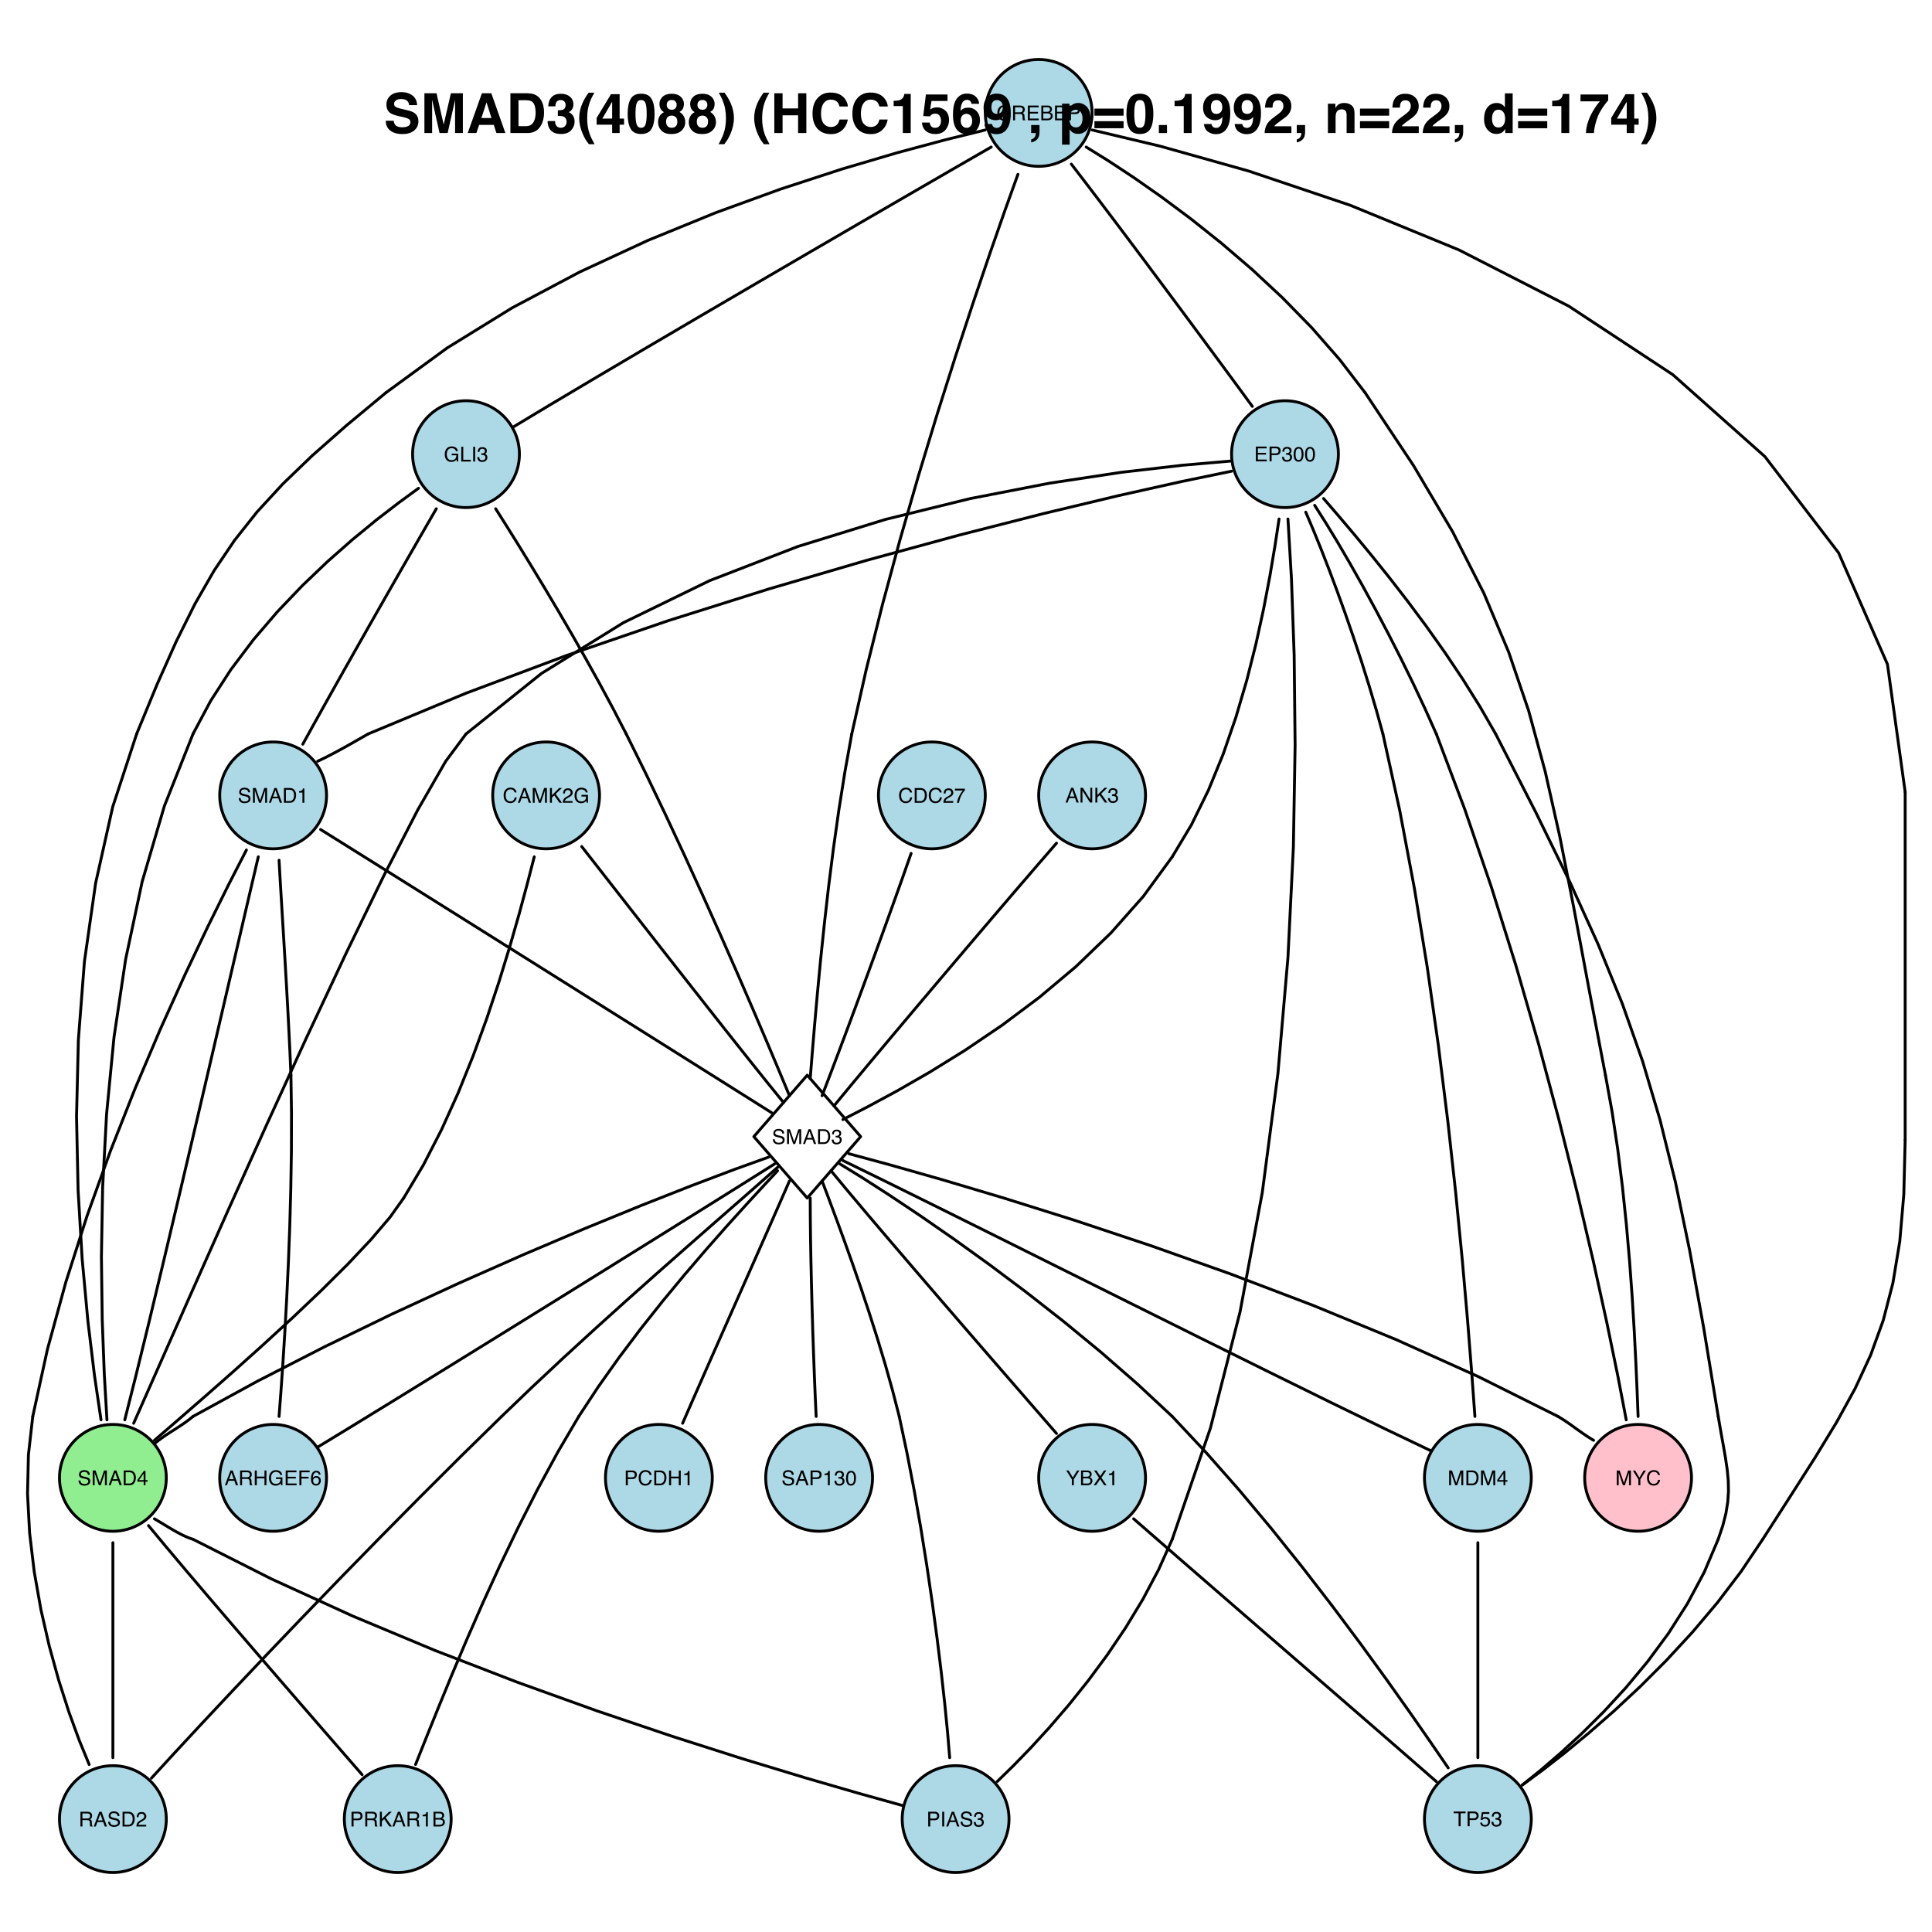 <?xml version="1.0" encoding="UTF-8"?>
<svg xmlns="http://www.w3.org/2000/svg" xmlns:xlink="http://www.w3.org/1999/xlink" width="504pt" height="504pt" viewBox="0 0 504 504" version="1.1">
<defs>
<g>
<symbol overflow="visible" id="glyph0-0">
<path style="stroke:none;" d="M 0.172 0 L 0.172 -3.844 L 3.219 -3.844 L 3.219 0 Z M 2.75 -0.484 L 2.75 -3.359 L 0.656 -3.359 L 0.656 -0.484 Z "/>
</symbol>
<symbol overflow="visible" id="glyph0-1">
<path style="stroke:none;" d="M 2.031 -3.953 C 2.52 -3.953 2.895 -3.82 3.156 -3.562 C 3.426 -3.301 3.578 -3.008 3.609 -2.688 L 3.094 -2.688 C 3.039 -2.938 2.926 -3.133 2.75 -3.281 C 2.582 -3.426 2.344 -3.5 2.031 -3.5 C 1.656 -3.5 1.348 -3.363 1.109 -3.094 C 0.879 -2.832 0.766 -2.426 0.766 -1.875 C 0.766 -1.426 0.867 -1.062 1.078 -0.781 C 1.285 -0.5 1.598 -0.359 2.016 -0.359 C 2.398 -0.359 2.695 -0.504 2.906 -0.797 C 3.008 -0.953 3.086 -1.156 3.141 -1.406 L 3.641 -1.406 C 3.598 -1.008 3.445 -0.672 3.188 -0.391 C 2.883 -0.066 2.473 0.094 1.953 0.094 C 1.516 0.094 1.141 -0.039 0.828 -0.312 C 0.43 -0.664 0.234 -1.219 0.234 -1.969 C 0.234 -2.531 0.383 -2.992 0.688 -3.359 C 1.008 -3.754 1.457 -3.953 2.031 -3.953 Z M 1.922 -3.953 Z "/>
</symbol>
<symbol overflow="visible" id="glyph0-2">
<path style="stroke:none;" d="M 2.375 -1.578 L 1.797 -3.281 L 1.172 -1.578 Z M 1.531 -3.844 L 2.109 -3.844 L 3.516 0 L 2.938 0 L 2.547 -1.156 L 1.031 -1.156 L 0.609 0 L 0.078 0 Z M 1.797 -3.844 Z "/>
</symbol>
<symbol overflow="visible" id="glyph0-3">
<path style="stroke:none;" d="M 0.391 -3.844 L 1.141 -3.844 L 2.25 -0.594 L 3.344 -3.844 L 4.078 -3.844 L 4.078 0 L 3.578 0 L 3.578 -2.266 C 3.578 -2.348 3.578 -2.477 3.578 -2.656 C 3.586 -2.844 3.594 -3.039 3.594 -3.25 L 2.5 0 L 1.984 0 L 0.875 -3.25 L 0.875 -3.125 C 0.875 -3.031 0.875 -2.883 0.875 -2.688 C 0.883 -2.5 0.891 -2.359 0.891 -2.266 L 0.891 0 L 0.391 0 Z "/>
</symbol>
<symbol overflow="visible" id="glyph0-4">
<path style="stroke:none;" d="M 0.406 -3.844 L 0.922 -3.844 L 0.922 -1.969 L 2.797 -3.844 L 3.516 -3.844 L 1.906 -2.297 L 3.547 0 L 2.875 0 L 1.531 -1.922 L 0.922 -1.344 L 0.922 0 L 0.406 0 Z "/>
</symbol>
<symbol overflow="visible" id="glyph0-5">
<path style="stroke:none;" d="M 0.172 0 C 0.18 -0.32 0.242 -0.602 0.359 -0.844 C 0.484 -1.082 0.711 -1.301 1.047 -1.5 L 1.547 -1.781 C 1.773 -1.914 1.93 -2.031 2.016 -2.125 C 2.16 -2.27 2.234 -2.43 2.234 -2.609 C 2.234 -2.828 2.164 -3 2.031 -3.125 C 1.906 -3.258 1.734 -3.328 1.516 -3.328 C 1.191 -3.328 0.969 -3.207 0.844 -2.969 C 0.781 -2.832 0.742 -2.648 0.734 -2.422 L 0.266 -2.422 C 0.266 -2.742 0.32 -3.008 0.438 -3.219 C 0.645 -3.582 1.004 -3.766 1.516 -3.766 C 1.953 -3.766 2.27 -3.645 2.469 -3.406 C 2.664 -3.176 2.766 -2.922 2.766 -2.641 C 2.766 -2.336 2.656 -2.082 2.438 -1.875 C 2.32 -1.75 2.102 -1.598 1.781 -1.422 L 1.422 -1.219 C 1.254 -1.125 1.117 -1.035 1.016 -0.953 C 0.848 -0.797 0.738 -0.625 0.688 -0.438 L 2.734 -0.438 L 2.734 0 Z "/>
</symbol>
<symbol overflow="visible" id="glyph0-6">
<path style="stroke:none;" d="M 2.062 -3.938 C 2.426 -3.938 2.738 -3.867 3 -3.734 C 3.383 -3.535 3.617 -3.188 3.703 -2.688 L 3.188 -2.688 C 3.125 -2.957 2.992 -3.156 2.797 -3.281 C 2.598 -3.414 2.352 -3.484 2.062 -3.484 C 1.695 -3.484 1.395 -3.348 1.156 -3.078 C 0.914 -2.816 0.797 -2.422 0.797 -1.891 C 0.797 -1.43 0.895 -1.055 1.094 -0.766 C 1.289 -0.484 1.617 -0.344 2.078 -0.344 C 2.422 -0.344 2.707 -0.441 2.938 -0.641 C 3.164 -0.848 3.281 -1.176 3.281 -1.625 L 2.078 -1.625 L 2.078 -2.062 L 3.766 -2.062 L 3.766 0 L 3.438 0 L 3.312 -0.5 C 3.133 -0.301 2.977 -0.164 2.844 -0.094 C 2.613 0.039 2.32 0.109 1.969 0.109 C 1.508 0.109 1.117 -0.039 0.797 -0.344 C 0.441 -0.707 0.266 -1.211 0.266 -1.859 C 0.266 -2.504 0.438 -3.02 0.781 -3.406 C 1.113 -3.758 1.539 -3.938 2.062 -3.938 Z M 1.984 -3.953 Z "/>
</symbol>
<symbol overflow="visible" id="glyph0-7">
<path style="stroke:none;" d="M 2.203 -2.078 C 2.441 -2.078 2.629 -2.125 2.766 -2.219 C 2.91 -2.32 2.984 -2.504 2.984 -2.766 C 2.984 -3.035 2.883 -3.219 2.688 -3.312 C 2.582 -3.363 2.441 -3.391 2.266 -3.391 L 0.984 -3.391 L 0.984 -2.078 Z M 0.469 -3.844 L 2.25 -3.844 C 2.539 -3.844 2.781 -3.801 2.969 -3.719 C 3.332 -3.551 3.516 -3.25 3.516 -2.812 C 3.516 -2.582 3.469 -2.391 3.375 -2.234 C 3.281 -2.086 3.145 -1.973 2.969 -1.891 C 3.125 -1.828 3.238 -1.742 3.312 -1.641 C 3.383 -1.547 3.426 -1.391 3.438 -1.172 L 3.453 -0.656 C 3.461 -0.5 3.477 -0.391 3.5 -0.328 C 3.531 -0.203 3.582 -0.125 3.656 -0.094 L 3.656 0 L 3.031 0 C 3.008 -0.031 2.992 -0.07 2.984 -0.125 C 2.973 -0.176 2.961 -0.281 2.953 -0.438 L 2.922 -1.078 C 2.91 -1.328 2.816 -1.492 2.641 -1.578 C 2.547 -1.629 2.391 -1.656 2.172 -1.656 L 0.984 -1.656 L 0.984 0 L 0.469 0 Z "/>
</symbol>
<symbol overflow="visible" id="glyph0-8">
<path style="stroke:none;" d="M 0.453 -3.844 L 3.266 -3.844 L 3.266 -3.375 L 0.969 -3.375 L 0.969 -2.203 L 3.094 -2.203 L 3.094 -1.766 L 0.969 -1.766 L 0.969 -0.453 L 3.297 -0.453 L 3.297 0 L 0.453 0 Z M 1.875 -3.844 Z "/>
</symbol>
<symbol overflow="visible" id="glyph0-9">
<path style="stroke:none;" d="M 1.859 -2.219 C 2.078 -2.219 2.242 -2.25 2.359 -2.312 C 2.555 -2.406 2.656 -2.578 2.656 -2.828 C 2.656 -3.078 2.551 -3.25 2.344 -3.344 C 2.227 -3.383 2.055 -3.406 1.828 -3.406 L 0.906 -3.406 L 0.906 -2.219 Z M 2.031 -0.438 C 2.344 -0.438 2.57 -0.531 2.719 -0.719 C 2.801 -0.832 2.844 -0.973 2.844 -1.141 C 2.844 -1.422 2.719 -1.613 2.469 -1.719 C 2.332 -1.77 2.156 -1.797 1.938 -1.797 L 0.906 -1.797 L 0.906 -0.438 Z M 0.391 -3.844 L 2.047 -3.844 C 2.492 -3.844 2.812 -3.707 3 -3.438 C 3.113 -3.281 3.172 -3.098 3.172 -2.891 C 3.172 -2.648 3.102 -2.453 2.969 -2.297 C 2.895 -2.211 2.789 -2.133 2.656 -2.062 C 2.852 -1.988 3 -1.906 3.094 -1.812 C 3.27 -1.645 3.359 -1.414 3.359 -1.125 C 3.359 -0.875 3.281 -0.648 3.125 -0.453 C 2.895 -0.148 2.523 0 2.016 0 L 0.391 0 Z "/>
</symbol>
<symbol overflow="visible" id="glyph0-10">
<path style="stroke:none;" d="M 0.453 -3.844 L 2.188 -3.844 C 2.531 -3.844 2.805 -3.742 3.016 -3.547 C 3.223 -3.359 3.328 -3.094 3.328 -2.75 C 3.328 -2.445 3.234 -2.18 3.047 -1.953 C 2.859 -1.734 2.57 -1.625 2.188 -1.625 L 0.984 -1.625 L 0.984 0 L 0.453 0 Z M 2.797 -2.734 C 2.797 -3.016 2.691 -3.207 2.484 -3.312 C 2.367 -3.363 2.211 -3.391 2.016 -3.391 L 0.984 -3.391 L 0.984 -2.062 L 2.016 -2.062 C 2.242 -2.062 2.43 -2.109 2.578 -2.203 C 2.723 -2.305 2.797 -2.484 2.797 -2.734 Z "/>
</symbol>
<symbol overflow="visible" id="glyph0-11">
<path style="stroke:none;" d="M 1.391 0.109 C 0.953 0.109 0.629 -0.008 0.422 -0.25 C 0.223 -0.5 0.125 -0.801 0.125 -1.156 L 0.625 -1.156 C 0.645 -0.906 0.688 -0.727 0.75 -0.625 C 0.875 -0.426 1.098 -0.328 1.422 -0.328 C 1.672 -0.328 1.867 -0.391 2.016 -0.516 C 2.16 -0.648 2.234 -0.82 2.234 -1.031 C 2.234 -1.289 2.156 -1.473 2 -1.578 C 1.844 -1.68 1.625 -1.734 1.344 -1.734 C 1.312 -1.734 1.281 -1.734 1.25 -1.734 C 1.219 -1.734 1.188 -1.734 1.156 -1.734 L 1.156 -2.141 C 1.195 -2.141 1.234 -2.133 1.266 -2.125 C 1.305 -2.125 1.344 -2.125 1.375 -2.125 C 1.551 -2.125 1.695 -2.156 1.812 -2.219 C 2.008 -2.312 2.109 -2.484 2.109 -2.734 C 2.109 -2.922 2.039 -3.066 1.906 -3.172 C 1.781 -3.273 1.629 -3.328 1.453 -3.328 C 1.141 -3.328 0.922 -3.223 0.797 -3.016 C 0.734 -2.898 0.695 -2.734 0.688 -2.516 L 0.219 -2.516 C 0.219 -2.797 0.273 -3.035 0.391 -3.234 C 0.578 -3.578 0.914 -3.75 1.406 -3.75 C 1.781 -3.75 2.07 -3.664 2.281 -3.5 C 2.5 -3.332 2.609 -3.086 2.609 -2.766 C 2.609 -2.523 2.547 -2.336 2.422 -2.203 C 2.336 -2.109 2.238 -2.035 2.125 -1.984 C 2.32 -1.93 2.473 -1.828 2.578 -1.672 C 2.691 -1.516 2.75 -1.328 2.75 -1.109 C 2.75 -0.754 2.629 -0.461 2.391 -0.234 C 2.16 -0.004 1.828 0.109 1.391 0.109 Z "/>
</symbol>
<symbol overflow="visible" id="glyph0-12">
<path style="stroke:none;" d="M 1.453 -3.75 C 1.93 -3.75 2.281 -3.547 2.5 -3.141 C 2.664 -2.836 2.75 -2.414 2.75 -1.875 C 2.75 -1.363 2.676 -0.941 2.531 -0.609 C 2.312 -0.129 1.953 0.109 1.453 0.109 C 0.992 0.109 0.656 -0.086 0.438 -0.484 C 0.258 -0.805 0.172 -1.242 0.172 -1.797 C 0.172 -2.223 0.223 -2.586 0.328 -2.891 C 0.535 -3.461 0.91 -3.75 1.453 -3.75 Z M 1.438 -0.328 C 1.688 -0.328 1.883 -0.43 2.031 -0.641 C 2.176 -0.859 2.25 -1.266 2.25 -1.859 C 2.25 -2.285 2.195 -2.633 2.094 -2.906 C 1.988 -3.188 1.785 -3.328 1.484 -3.328 C 1.203 -3.328 0.992 -3.195 0.859 -2.938 C 0.734 -2.676 0.672 -2.289 0.672 -1.781 C 0.672 -1.395 0.711 -1.086 0.797 -0.859 C 0.922 -0.504 1.133 -0.328 1.438 -0.328 Z "/>
</symbol>
<symbol overflow="visible" id="glyph0-13">
<path style="stroke:none;" d="M 1.891 -0.438 C 2.066 -0.438 2.207 -0.457 2.312 -0.5 C 2.52 -0.57 2.688 -0.703 2.812 -0.891 C 2.914 -1.047 2.988 -1.242 3.031 -1.484 C 3.062 -1.629 3.078 -1.766 3.078 -1.891 C 3.078 -2.367 2.984 -2.738 2.797 -3 C 2.609 -3.258 2.301 -3.391 1.875 -3.391 L 0.953 -3.391 L 0.953 -0.438 Z M 0.438 -3.844 L 1.984 -3.844 C 2.516 -3.844 2.926 -3.656 3.219 -3.281 C 3.477 -2.945 3.609 -2.516 3.609 -1.984 C 3.609 -1.578 3.531 -1.207 3.375 -0.875 C 3.102 -0.289 2.641 0 1.984 0 L 0.438 0 Z "/>
</symbol>
<symbol overflow="visible" id="glyph0-14">
<path style="stroke:none;" d="M 2.797 -3.688 L 2.797 -3.281 C 2.68 -3.156 2.52 -2.945 2.312 -2.656 C 2.113 -2.375 1.941 -2.066 1.797 -1.734 C 1.641 -1.398 1.523 -1.098 1.453 -0.828 C 1.398 -0.66 1.332 -0.383 1.25 0 L 0.734 0 C 0.848 -0.719 1.109 -1.43 1.516 -2.141 C 1.754 -2.555 2.004 -2.91 2.266 -3.203 L 0.203 -3.203 L 0.203 -3.688 Z "/>
</symbol>
<symbol overflow="visible" id="glyph0-15">
<path style="stroke:none;" d="M 0.406 -3.844 L 1.016 -3.844 L 2.969 -0.734 L 2.969 -3.844 L 3.453 -3.844 L 3.453 0 L 2.875 0 L 0.906 -3.109 L 0.906 0 L 0.406 0 Z M 1.906 -3.844 Z "/>
</symbol>
<symbol overflow="visible" id="glyph0-16">
<path style="stroke:none;" d="M 0.406 -3.844 L 0.922 -3.844 L 0.922 -0.453 L 2.875 -0.453 L 2.875 0 L 0.406 0 Z "/>
</symbol>
<symbol overflow="visible" id="glyph0-17">
<path style="stroke:none;" d="M 0.531 -3.844 L 1.047 -3.844 L 1.047 0 L 0.531 0 Z "/>
</symbol>
<symbol overflow="visible" id="glyph0-18">
<path style="stroke:none;" d="M 0.75 -1.234 C 0.758 -1.016 0.812 -0.836 0.906 -0.703 C 1.07 -0.453 1.375 -0.328 1.812 -0.328 C 2.008 -0.328 2.188 -0.352 2.344 -0.406 C 2.656 -0.52 2.812 -0.711 2.812 -0.984 C 2.812 -1.203 2.75 -1.352 2.625 -1.438 C 2.488 -1.52 2.281 -1.598 2 -1.672 L 1.469 -1.781 C 1.133 -1.863 0.895 -1.945 0.75 -2.031 C 0.508 -2.195 0.391 -2.441 0.391 -2.766 C 0.391 -3.109 0.508 -3.391 0.75 -3.609 C 0.988 -3.828 1.328 -3.938 1.766 -3.938 C 2.16 -3.938 2.5 -3.836 2.781 -3.641 C 3.062 -3.453 3.203 -3.145 3.203 -2.719 L 2.719 -2.719 C 2.695 -2.926 2.641 -3.082 2.547 -3.188 C 2.391 -3.383 2.125 -3.484 1.75 -3.484 C 1.438 -3.484 1.211 -3.422 1.078 -3.297 C 0.941 -3.172 0.875 -3.02 0.875 -2.844 C 0.875 -2.656 0.957 -2.52 1.125 -2.438 C 1.219 -2.375 1.445 -2.301 1.812 -2.219 L 2.359 -2.094 C 2.617 -2.039 2.816 -1.961 2.953 -1.859 C 3.203 -1.68 3.328 -1.422 3.328 -1.078 C 3.328 -0.648 3.172 -0.344 2.859 -0.156 C 2.547 0.02 2.188 0.109 1.781 0.109 C 1.301 0.109 0.926 -0.008 0.656 -0.25 C 0.383 -0.5 0.254 -0.828 0.266 -1.234 Z M 1.797 -3.953 Z "/>
</symbol>
<symbol overflow="visible" id="glyph0-19">
<path style="stroke:none;" d="M 0.516 -2.656 L 0.516 -3.016 C 0.848 -3.047 1.082 -3.098 1.219 -3.172 C 1.352 -3.254 1.457 -3.441 1.531 -3.734 L 1.891 -3.734 L 1.891 0 L 1.391 0 L 1.391 -2.656 Z "/>
</symbol>
<symbol overflow="visible" id="glyph0-20">
<path style="stroke:none;" d="M 1.766 -1.328 L 1.766 -3.031 L 0.578 -1.328 Z M 1.781 0 L 1.781 -0.922 L 0.141 -0.922 L 0.141 -1.375 L 1.859 -3.766 L 2.25 -3.766 L 2.25 -1.328 L 2.797 -1.328 L 2.797 -0.922 L 2.25 -0.922 L 2.25 0 Z "/>
</symbol>
<symbol overflow="visible" id="glyph0-21">
<path style="stroke:none;" d="M 0.109 -3.844 L 0.719 -3.844 L 1.828 -2 L 2.922 -3.844 L 3.531 -3.844 L 2.078 -1.547 L 2.078 0 L 1.562 0 L 1.562 -1.547 Z M 1.828 -3.844 Z "/>
</symbol>
<symbol overflow="visible" id="glyph0-22">
<path style="stroke:none;" d="M 0.734 0 L 0.109 0 L 1.484 -1.969 L 0.203 -3.844 L 0.844 -3.844 L 1.828 -2.375 L 2.797 -3.844 L 3.422 -3.844 L 2.125 -1.969 L 3.484 0 L 2.844 0 L 1.797 -1.578 Z "/>
</symbol>
<symbol overflow="visible" id="glyph0-23">
<path style="stroke:none;" d="M 3.203 -3.844 L 3.203 -3.391 L 1.906 -3.391 L 1.906 0 L 1.375 0 L 1.375 -3.391 L 0.094 -3.391 L 0.094 -3.844 Z "/>
</symbol>
<symbol overflow="visible" id="glyph0-24">
<path style="stroke:none;" d="M 0.656 -0.953 C 0.688 -0.68 0.812 -0.492 1.031 -0.391 C 1.145 -0.336 1.273 -0.312 1.422 -0.312 C 1.703 -0.312 1.91 -0.398 2.047 -0.578 C 2.18 -0.766 2.25 -0.961 2.25 -1.172 C 2.25 -1.43 2.164 -1.633 2 -1.781 C 1.844 -1.926 1.656 -2 1.438 -2 C 1.27 -2 1.129 -1.969 1.016 -1.906 C 0.898 -1.844 0.801 -1.754 0.719 -1.641 L 0.312 -1.672 L 0.594 -3.688 L 2.547 -3.688 L 2.547 -3.234 L 0.953 -3.234 L 0.781 -2.188 C 0.875 -2.25 0.957 -2.301 1.031 -2.344 C 1.176 -2.395 1.336 -2.422 1.516 -2.422 C 1.859 -2.422 2.148 -2.312 2.391 -2.094 C 2.629 -1.875 2.75 -1.594 2.75 -1.25 C 2.75 -0.895 2.641 -0.582 2.422 -0.312 C 2.203 -0.039 1.852 0.094 1.375 0.094 C 1.07 0.094 0.801 0.008 0.562 -0.156 C 0.332 -0.332 0.203 -0.598 0.172 -0.953 Z "/>
</symbol>
<symbol overflow="visible" id="glyph0-25">
<path style="stroke:none;" d="M 0.422 -3.844 L 0.953 -3.844 L 0.953 -2.25 L 2.953 -2.25 L 2.953 -3.844 L 3.469 -3.844 L 3.469 0 L 2.953 0 L 2.953 -1.797 L 0.953 -1.797 L 0.953 0 L 0.422 0 Z "/>
</symbol>
<symbol overflow="visible" id="glyph0-26">
<path style="stroke:none;" d="M 0.453 -3.844 L 3.125 -3.844 L 3.125 -3.375 L 0.984 -3.375 L 0.984 -2.203 L 2.859 -2.203 L 2.859 -1.75 L 0.984 -1.75 L 0.984 0 L 0.453 0 Z "/>
</symbol>
<symbol overflow="visible" id="glyph0-27">
<path style="stroke:none;" d="M 1.562 -3.766 C 1.988 -3.766 2.281 -3.656 2.438 -3.438 C 2.602 -3.219 2.688 -2.992 2.688 -2.766 L 2.219 -2.766 C 2.195 -2.91 2.156 -3.023 2.094 -3.109 C 1.977 -3.266 1.805 -3.344 1.578 -3.344 C 1.316 -3.344 1.109 -3.223 0.953 -2.984 C 0.797 -2.742 0.707 -2.395 0.688 -1.938 C 0.789 -2.094 0.926 -2.211 1.094 -2.297 C 1.25 -2.367 1.414 -2.406 1.594 -2.406 C 1.906 -2.406 2.176 -2.301 2.406 -2.094 C 2.645 -1.895 2.766 -1.598 2.766 -1.203 C 2.766 -0.859 2.656 -0.555 2.438 -0.297 C 2.219 -0.035 1.898 0.094 1.484 0.094 C 1.141 0.094 0.836 -0.035 0.578 -0.297 C 0.328 -0.566 0.203 -1.016 0.203 -1.641 C 0.203 -2.109 0.258 -2.504 0.375 -2.828 C 0.594 -3.453 0.988 -3.766 1.562 -3.766 Z M 1.531 -0.328 C 1.781 -0.328 1.969 -0.41 2.094 -0.578 C 2.219 -0.742 2.281 -0.938 2.281 -1.156 C 2.281 -1.352 2.223 -1.535 2.109 -1.703 C 1.992 -1.879 1.797 -1.969 1.516 -1.969 C 1.305 -1.969 1.125 -1.898 0.969 -1.766 C 0.82 -1.629 0.75 -1.426 0.75 -1.156 C 0.75 -0.926 0.816 -0.727 0.953 -0.562 C 1.098 -0.406 1.289 -0.328 1.531 -0.328 Z "/>
</symbol>
<symbol overflow="visible" id="glyph1-0">
<path style="stroke:none;" d="M 1.078 0 L 1.078 -10.375 L 9.438 -10.375 L 9.438 0 Z M 8.141 -1.297 L 8.141 -9.078 L 2.375 -9.078 L 2.375 -1.297 Z "/>
</symbol>
<symbol overflow="visible" id="glyph1-1">
<path style="stroke:none;" d="M 2.672 -3.203 C 2.734 -2.723 2.859 -2.367 3.047 -2.141 C 3.398 -1.711 4.004 -1.5 4.859 -1.5 C 5.367 -1.5 5.785 -1.555 6.109 -1.672 C 6.711 -1.879 7.016 -2.281 7.016 -2.875 C 7.016 -3.219 6.863 -3.484 6.562 -3.672 C 6.258 -3.848 5.789 -4.008 5.156 -4.156 L 4.047 -4.391 C 2.973 -4.641 2.227 -4.906 1.812 -5.188 C 1.113 -5.664 0.766 -6.414 0.766 -7.438 C 0.766 -8.363 1.102 -9.133 1.781 -9.75 C 2.457 -10.363 3.445 -10.672 4.75 -10.672 C 5.844 -10.672 6.773 -10.379 7.547 -9.797 C 8.316 -9.223 8.723 -8.383 8.766 -7.281 L 6.688 -7.281 C 6.645 -7.906 6.367 -8.348 5.859 -8.609 C 5.523 -8.785 5.109 -8.875 4.609 -8.875 C 4.047 -8.875 3.598 -8.758 3.266 -8.531 C 2.93 -8.301 2.766 -7.988 2.766 -7.594 C 2.766 -7.219 2.93 -6.941 3.266 -6.766 C 3.473 -6.641 3.922 -6.492 4.609 -6.328 L 6.406 -5.906 C 7.188 -5.719 7.773 -5.469 8.172 -5.156 C 8.797 -4.664 9.109 -3.957 9.109 -3.031 C 9.109 -2.082 8.742 -1.297 8.016 -0.672 C 7.285 -0.047 6.258 0.266 4.938 0.266 C 3.594 0.266 2.531 -0.039 1.75 -0.656 C 0.977 -1.27 0.594 -2.117 0.594 -3.203 Z M 4.766 -10.688 Z "/>
</symbol>
<symbol overflow="visible" id="glyph1-2">
<path style="stroke:none;" d="M 7.969 -10.375 L 11.094 -10.375 L 11.094 0 L 9.062 0 L 9.062 -7.016 C 9.062 -7.211 9.062 -7.492 9.062 -7.859 C 9.07 -8.223 9.078 -8.504 9.078 -8.703 L 7.125 0 L 5.016 0 L 3.062 -8.703 C 3.062 -8.504 3.062 -8.223 3.062 -7.859 C 3.07 -7.492 3.078 -7.211 3.078 -7.016 L 3.078 0 L 1.062 0 L 1.062 -10.375 L 4.219 -10.375 L 6.094 -2.219 Z "/>
</symbol>
<symbol overflow="visible" id="glyph1-3">
<path style="stroke:none;" d="M 3.938 -3.922 L 6.562 -3.922 L 5.266 -8 Z M 4.062 -10.375 L 6.516 -10.375 L 10.188 0 L 7.844 0 L 7.172 -2.125 L 3.344 -2.125 L 2.625 0 L 0.359 0 Z M 5.281 -10.375 Z "/>
</symbol>
<symbol overflow="visible" id="glyph1-4">
<path style="stroke:none;" d="M 3.203 -8.562 L 3.203 -1.797 L 5.203 -1.797 C 6.223 -1.797 6.938 -2.301 7.344 -3.312 C 7.562 -3.863 7.672 -4.523 7.672 -5.297 C 7.672 -6.348 7.504 -7.156 7.172 -7.719 C 6.836 -8.281 6.18 -8.562 5.203 -8.562 Z M 5.562 -10.375 C 6.207 -10.363 6.742 -10.285 7.172 -10.141 C 7.898 -9.898 8.488 -9.461 8.938 -8.828 C 9.289 -8.305 9.535 -7.742 9.672 -7.141 C 9.805 -6.547 9.875 -5.977 9.875 -5.438 C 9.875 -4.062 9.598 -2.895 9.047 -1.938 C 8.285 -0.645 7.125 0 5.562 0 L 1.094 0 L 1.094 -10.375 Z "/>
</symbol>
<symbol overflow="visible" id="glyph1-5">
<path style="stroke:none;" d="M 2.344 -3.125 C 2.344 -2.719 2.41 -2.383 2.547 -2.125 C 2.785 -1.625 3.227 -1.375 3.875 -1.375 C 4.27 -1.375 4.613 -1.508 4.906 -1.781 C 5.195 -2.051 5.344 -2.441 5.344 -2.953 C 5.344 -3.617 5.07 -4.066 4.531 -4.297 C 4.219 -4.422 3.727 -4.484 3.062 -4.484 L 3.062 -5.922 C 3.719 -5.93 4.176 -5.992 4.438 -6.109 C 4.875 -6.305 5.094 -6.703 5.094 -7.297 C 5.094 -7.691 4.977 -8.008 4.75 -8.25 C 4.531 -8.488 4.211 -8.609 3.797 -8.609 C 3.328 -8.609 2.977 -8.457 2.75 -8.156 C 2.531 -7.863 2.426 -7.469 2.438 -6.969 L 0.562 -6.969 C 0.582 -7.469 0.672 -7.945 0.828 -8.406 C 0.984 -8.801 1.238 -9.172 1.594 -9.516 C 1.852 -9.754 2.164 -9.938 2.531 -10.062 C 2.895 -10.188 3.336 -10.25 3.859 -10.25 C 4.836 -10.25 5.625 -9.992 6.219 -9.484 C 6.82 -8.984 7.125 -8.312 7.125 -7.469 C 7.125 -6.863 6.941 -6.352 6.578 -5.938 C 6.359 -5.688 6.125 -5.516 5.875 -5.422 C 6.062 -5.422 6.328 -5.258 6.672 -4.938 C 7.18 -4.469 7.438 -3.82 7.438 -3 C 7.438 -2.133 7.133 -1.375 6.531 -0.719 C 5.938 -0.07 5.055 0.25 3.891 0.25 C 2.441 0.25 1.438 -0.219 0.875 -1.156 C 0.57 -1.656 0.406 -2.312 0.375 -3.125 Z "/>
</symbol>
<symbol overflow="visible" id="glyph1-6">
<path style="stroke:none;" d="M 1.453 -7.75 C 1.816 -8.613 2.359 -9.539 3.078 -10.531 L 4.594 -10.531 L 4.156 -9.75 C 3.562 -8.664 3.148 -7.531 2.922 -6.344 C 2.773 -5.562 2.703 -4.711 2.703 -3.797 C 2.703 -2.359 2.91 -1.039 3.328 0.156 C 3.566 0.875 4 1.789 4.625 2.906 L 3.141 2.906 L 2.641 2.219 C 2.316 1.812 1.973 1.195 1.609 0.375 C 0.953 -1.082 0.625 -2.516 0.625 -3.922 C 0.625 -5.211 0.898 -6.488 1.453 -7.75 Z "/>
</symbol>
<symbol overflow="visible" id="glyph1-7">
<path style="stroke:none;" d="M 7.531 -2.188 L 6.375 -2.188 L 6.375 0 L 4.422 0 L 4.422 -2.188 L 0.375 -2.188 L 0.375 -3.953 L 4.125 -10.141 L 6.375 -10.141 L 6.375 -3.766 L 7.531 -3.766 Z M 4.422 -3.766 L 4.422 -8.172 L 1.859 -3.766 Z "/>
</symbol>
<symbol overflow="visible" id="glyph1-8">
<path style="stroke:none;" d="M 2.5 -5 C 2.5 -3.832 2.594 -2.938 2.781 -2.312 C 2.977 -1.688 3.375 -1.375 3.969 -1.375 C 4.562 -1.375 4.953 -1.688 5.141 -2.312 C 5.328 -2.938 5.422 -3.832 5.422 -5 C 5.422 -6.227 5.328 -7.133 5.141 -7.719 C 4.953 -8.312 4.562 -8.609 3.969 -8.609 C 3.375 -8.609 2.977 -8.312 2.781 -7.719 C 2.594 -7.133 2.5 -6.227 2.5 -5 Z M 3.969 -10.266 C 5.27 -10.266 6.18 -9.805 6.703 -8.891 C 7.223 -7.984 7.484 -6.688 7.484 -5 C 7.484 -3.312 7.223 -2.016 6.703 -1.109 C 6.18 -0.203 5.27 0.25 3.969 0.25 C 2.664 0.25 1.754 -0.203 1.234 -1.109 C 0.711 -2.016 0.453 -3.312 0.453 -5 C 0.453 -6.688 0.711 -7.984 1.234 -8.891 C 1.754 -9.805 2.664 -10.266 3.969 -10.266 Z "/>
</symbol>
<symbol overflow="visible" id="glyph1-9">
<path style="stroke:none;" d="M 2.469 -2.969 C 2.469 -2.457 2.598 -2.062 2.859 -1.781 C 3.117 -1.508 3.477 -1.375 3.938 -1.375 C 4.395 -1.375 4.754 -1.508 5.016 -1.781 C 5.273 -2.062 5.406 -2.457 5.406 -2.969 C 5.406 -3.488 5.27 -3.879 5 -4.141 C 4.738 -4.41 4.383 -4.547 3.938 -4.547 C 3.477 -4.547 3.117 -4.41 2.859 -4.141 C 2.598 -3.879 2.469 -3.488 2.469 -2.969 Z M 0.375 -2.828 C 0.375 -3.398 0.504 -3.914 0.766 -4.375 C 1.023 -4.844 1.406 -5.195 1.906 -5.438 C 1.414 -5.758 1.098 -6.109 0.953 -6.484 C 0.805 -6.867 0.734 -7.227 0.734 -7.562 C 0.734 -8.312 1.008 -8.945 1.562 -9.469 C 2.125 -9.988 2.914 -10.25 3.938 -10.25 C 4.945 -10.25 5.727 -9.988 6.281 -9.469 C 6.844 -8.945 7.125 -8.312 7.125 -7.562 C 7.125 -7.227 7.051 -6.867 6.906 -6.484 C 6.758 -6.109 6.441 -5.781 5.953 -5.5 C 6.453 -5.219 6.828 -4.844 7.078 -4.375 C 7.336 -3.914 7.469 -3.398 7.469 -2.828 C 7.469 -1.973 7.148 -1.242 6.516 -0.641 C 5.879 -0.035 4.988 0.266 3.844 0.266 C 2.707 0.266 1.844 -0.035 1.25 -0.641 C 0.664 -1.242 0.375 -1.973 0.375 -2.828 Z M 2.641 -7.344 C 2.641 -6.969 2.754 -6.66 2.984 -6.422 C 3.211 -6.191 3.531 -6.078 3.938 -6.078 C 4.344 -6.078 4.656 -6.191 4.875 -6.422 C 5.102 -6.66 5.219 -6.969 5.219 -7.344 C 5.219 -7.75 5.102 -8.062 4.875 -8.281 C 4.656 -8.508 4.344 -8.625 3.938 -8.625 C 3.531 -8.625 3.211 -8.508 2.984 -8.281 C 2.754 -8.062 2.641 -7.75 2.641 -7.344 Z "/>
</symbol>
<symbol overflow="visible" id="glyph1-10">
<path style="stroke:none;" d="M 1.688 -10.531 C 2.406 -9.539 2.945 -8.613 3.312 -7.75 C 3.863 -6.488 4.141 -5.211 4.141 -3.922 C 4.141 -2.516 3.816 -1.082 3.172 0.375 C 2.797 1.195 2.445 1.812 2.125 2.219 L 1.625 2.906 L 0.141 2.906 C 0.766 1.789 1.195 0.875 1.438 0.156 C 1.852 -1.039 2.062 -2.359 2.062 -3.797 C 2.062 -4.711 1.988 -5.562 1.844 -6.344 C 1.613 -7.531 1.203 -8.664 0.609 -9.75 L 0.188 -10.531 Z "/>
</symbol>
<symbol overflow="visible" id="glyph1-11">
<path style="stroke:none;" d=""/>
</symbol>
<symbol overflow="visible" id="glyph1-12">
<path style="stroke:none;" d="M 1.078 0 L 1.078 -10.375 L 3.234 -10.375 L 3.234 -6.422 L 7.281 -6.422 L 7.281 -10.375 L 9.438 -10.375 L 9.438 0 L 7.281 0 L 7.281 -4.625 L 3.234 -4.625 L 3.234 0 Z "/>
</symbol>
<symbol overflow="visible" id="glyph1-13">
<path style="stroke:none;" d="M 0.641 -5.094 C 0.641 -6.906 1.129 -8.301 2.109 -9.281 C 2.953 -10.133 4.023 -10.562 5.328 -10.562 C 7.066 -10.562 8.344 -9.988 9.156 -8.844 C 9.594 -8.207 9.832 -7.566 9.875 -6.922 L 7.703 -6.922 C 7.555 -7.41 7.375 -7.785 7.156 -8.047 C 6.758 -8.492 6.176 -8.719 5.406 -8.719 C 4.625 -8.719 4.004 -8.398 3.547 -7.766 C 3.086 -7.129 2.859 -6.227 2.859 -5.062 C 2.859 -3.895 3.098 -3.02 3.578 -2.438 C 4.066 -1.863 4.68 -1.578 5.422 -1.578 C 6.18 -1.578 6.758 -1.828 7.156 -2.328 C 7.375 -2.598 7.555 -3 7.703 -3.531 L 9.844 -3.531 C 9.656 -2.406 9.176 -1.488 8.406 -0.781 C 7.633 -0.07 6.645 0.281 5.438 0.281 C 3.945 0.281 2.773 -0.191 1.922 -1.141 C 1.066 -2.109 0.641 -3.426 0.641 -5.094 Z M 5.266 -10.688 Z "/>
</symbol>
<symbol overflow="visible" id="glyph1-14">
<path style="stroke:none;" d="M 1 -7.031 L 1 -8.406 C 1.633 -8.426 2.078 -8.469 2.328 -8.531 C 2.734 -8.613 3.062 -8.789 3.312 -9.062 C 3.488 -9.238 3.617 -9.484 3.703 -9.797 C 3.754 -9.973 3.781 -10.109 3.781 -10.203 L 5.453 -10.203 L 5.453 0 L 3.391 0 L 3.391 -7.031 Z "/>
</symbol>
<symbol overflow="visible" id="glyph1-15">
<path style="stroke:none;" d="M 2.375 -2.734 C 2.457 -2.297 2.609 -1.957 2.828 -1.719 C 3.055 -1.477 3.383 -1.359 3.812 -1.359 C 4.312 -1.359 4.691 -1.531 4.953 -1.875 C 5.211 -2.227 5.344 -2.672 5.344 -3.203 C 5.344 -3.723 5.219 -4.16 4.969 -4.516 C 4.727 -4.879 4.352 -5.062 3.844 -5.062 C 3.594 -5.062 3.379 -5.031 3.203 -4.969 C 2.891 -4.852 2.656 -4.645 2.5 -4.344 L 0.703 -4.438 L 1.406 -10.062 L 7.031 -10.062 L 7.031 -8.359 L 2.859 -8.359 L 2.5 -6.141 C 2.812 -6.336 3.051 -6.469 3.219 -6.531 C 3.508 -6.645 3.863 -6.703 4.281 -6.703 C 5.125 -6.703 5.859 -6.414 6.484 -5.844 C 7.117 -5.281 7.438 -4.457 7.438 -3.375 C 7.438 -2.426 7.133 -1.582 6.531 -0.844 C 5.926 -0.102 5.02 0.266 3.812 0.266 C 2.844 0.266 2.047 0.004 1.422 -0.516 C 0.797 -1.035 0.445 -1.773 0.375 -2.734 Z "/>
</symbol>
<symbol overflow="visible" id="glyph1-16">
<path style="stroke:none;" d="M 2.469 -3.234 C 2.469 -2.68 2.613 -2.227 2.906 -1.875 C 3.195 -1.531 3.57 -1.359 4.031 -1.359 C 4.477 -1.359 4.828 -1.523 5.078 -1.859 C 5.336 -2.203 5.469 -2.641 5.469 -3.172 C 5.469 -3.766 5.32 -4.219 5.031 -4.531 C 4.738 -4.852 4.379 -5.016 3.953 -5.016 C 3.617 -5.016 3.316 -4.91 3.047 -4.703 C 2.66 -4.398 2.469 -3.91 2.469 -3.234 Z M 5.281 -7.625 C 5.281 -7.789 5.219 -7.973 5.094 -8.172 C 4.875 -8.492 4.547 -8.656 4.109 -8.656 C 3.461 -8.656 3 -8.289 2.719 -7.562 C 2.57 -7.156 2.469 -6.555 2.406 -5.766 C 2.656 -6.066 2.941 -6.285 3.266 -6.422 C 3.598 -6.555 3.977 -6.625 4.406 -6.625 C 5.312 -6.625 6.051 -6.316 6.625 -5.703 C 7.207 -5.086 7.5 -4.301 7.5 -3.344 C 7.5 -2.383 7.211 -1.539 6.641 -0.812 C 6.078 -0.094 5.195 0.266 4 0.266 C 2.719 0.266 1.77 -0.27 1.156 -1.344 C 0.688 -2.188 0.453 -3.27 0.453 -4.594 C 0.453 -5.375 0.484 -6.008 0.547 -6.5 C 0.66 -7.363 0.891 -8.082 1.234 -8.656 C 1.523 -9.145 1.906 -9.539 2.375 -9.844 C 2.844 -10.145 3.406 -10.297 4.062 -10.297 C 5.008 -10.297 5.766 -10.051 6.328 -9.562 C 6.891 -9.082 7.207 -8.438 7.281 -7.625 Z "/>
</symbol>
<symbol overflow="visible" id="glyph1-17">
<path style="stroke:none;" d="M 0.422 -6.609 C 0.422 -7.703 0.738 -8.586 1.375 -9.266 C 2.008 -9.941 2.828 -10.281 3.828 -10.281 C 5.379 -10.281 6.445 -9.594 7.031 -8.219 C 7.352 -7.445 7.516 -6.426 7.516 -5.156 C 7.516 -3.914 7.359 -2.883 7.047 -2.062 C 6.441 -0.488 5.344 0.297 3.75 0.297 C 2.977 0.297 2.285 0.07 1.672 -0.375 C 1.066 -0.832 0.723 -1.492 0.641 -2.359 L 2.625 -2.359 C 2.676 -2.055 2.801 -1.812 3 -1.625 C 3.207 -1.438 3.484 -1.344 3.828 -1.344 C 4.492 -1.344 4.957 -1.711 5.219 -2.453 C 5.363 -2.848 5.457 -3.438 5.5 -4.219 C 5.312 -3.988 5.117 -3.812 4.922 -3.688 C 4.547 -3.457 4.082 -3.344 3.531 -3.344 C 2.719 -3.344 1.992 -3.625 1.359 -4.188 C 0.734 -4.75 0.422 -5.555 0.422 -6.609 Z M 3.969 -4.984 C 4.238 -4.984 4.5 -5.062 4.75 -5.219 C 5.207 -5.508 5.438 -6.016 5.438 -6.734 C 5.438 -7.305 5.301 -7.758 5.031 -8.094 C 4.758 -8.438 4.391 -8.609 3.922 -8.609 C 3.578 -8.609 3.281 -8.516 3.031 -8.328 C 2.656 -8.023 2.469 -7.516 2.469 -6.797 C 2.469 -6.191 2.586 -5.738 2.828 -5.438 C 3.078 -5.133 3.457 -4.984 3.969 -4.984 Z "/>
</symbol>
<symbol overflow="visible" id="glyph1-18">
<path style="stroke:none;" d="M 0.828 1.672 C 1.234 1.555 1.531 1.363 1.719 1.094 C 1.906 0.832 2.016 0.469 2.047 0 L 0.828 0 L 0.828 -2.094 L 3 -2.094 L 3 -0.281 C 3 0.039 2.957 0.375 2.875 0.719 C 2.789 1.062 2.633 1.363 2.406 1.625 C 2.156 1.895 1.859 2.098 1.516 2.234 C 1.18 2.367 0.953 2.438 0.828 2.438 Z "/>
</symbol>
<symbol overflow="visible" id="glyph1-19">
<path style="stroke:none;" d="M 6.219 -3.828 C 6.219 -4.422 6.082 -4.941 5.812 -5.391 C 5.539 -5.848 5.102 -6.078 4.5 -6.078 C 3.77 -6.078 3.27 -5.734 3 -5.047 C 2.863 -4.68 2.797 -4.219 2.797 -3.656 C 2.797 -2.77 3.031 -2.145 3.5 -1.781 C 3.781 -1.57 4.113 -1.469 4.5 -1.469 C 5.062 -1.469 5.488 -1.68 5.781 -2.109 C 6.07 -2.535 6.219 -3.109 6.219 -3.828 Z M 5.078 -7.844 C 5.973 -7.844 6.727 -7.508 7.344 -6.844 C 7.969 -6.188 8.281 -5.219 8.281 -3.938 C 8.281 -2.582 7.977 -1.551 7.375 -0.844 C 6.77 -0.133 5.988 0.219 5.031 0.219 C 4.414 0.219 3.91 0.066 3.516 -0.234 C 3.285 -0.41 3.066 -0.66 2.859 -0.984 L 2.859 3.016 L 0.875 3.016 L 0.875 -7.672 L 2.797 -7.672 L 2.797 -6.531 C 3.016 -6.863 3.242 -7.129 3.484 -7.328 C 3.93 -7.672 4.461 -7.844 5.078 -7.844 Z "/>
</symbol>
<symbol overflow="visible" id="glyph1-20">
<path style="stroke:none;" d="M 8.125 -6.375 L 8.125 -4.531 L 0.516 -4.531 L 0.516 -6.375 Z M 8.125 -3.094 L 8.125 -1.25 L 0.516 -1.25 L 0.516 -3.094 Z "/>
</symbol>
<symbol overflow="visible" id="glyph1-21">
<path style="stroke:none;" d="M 0.906 -2.094 L 3.031 -2.094 L 3.031 0 L 0.906 0 Z "/>
</symbol>
<symbol overflow="visible" id="glyph1-22">
<path style="stroke:none;" d="M 0.453 0 C 0.473 -0.727 0.629 -1.395 0.922 -2 C 1.203 -2.688 1.879 -3.41 2.953 -4.172 C 3.867 -4.828 4.461 -5.297 4.734 -5.578 C 5.148 -6.023 5.359 -6.516 5.359 -7.047 C 5.359 -7.484 5.238 -7.844 5 -8.125 C 4.77 -8.406 4.43 -8.547 3.984 -8.547 C 3.367 -8.547 2.953 -8.32 2.734 -7.875 C 2.609 -7.613 2.535 -7.195 2.516 -6.625 L 0.562 -6.625 C 0.594 -7.488 0.75 -8.188 1.031 -8.719 C 1.57 -9.738 2.523 -10.25 3.891 -10.25 C 4.961 -10.25 5.816 -9.945 6.453 -9.344 C 7.098 -8.75 7.422 -7.961 7.422 -6.984 C 7.422 -6.223 7.191 -5.551 6.734 -4.969 C 6.441 -4.57 5.957 -4.141 5.281 -3.672 L 4.484 -3.094 C 3.984 -2.738 3.641 -2.477 3.453 -2.312 C 3.266 -2.156 3.109 -1.973 2.984 -1.766 L 7.438 -1.766 L 7.438 0 Z "/>
</symbol>
<symbol overflow="visible" id="glyph1-23">
<path style="stroke:none;" d="M 5.188 -7.844 C 5.977 -7.844 6.625 -7.633 7.125 -7.219 C 7.633 -6.812 7.891 -6.125 7.891 -5.156 L 7.891 0 L 5.828 0 L 5.828 -4.656 C 5.828 -5.062 5.773 -5.375 5.672 -5.594 C 5.473 -5.988 5.098 -6.188 4.547 -6.188 C 3.867 -6.188 3.398 -5.895 3.141 -5.312 C 3.016 -5.008 2.953 -4.625 2.953 -4.156 L 2.953 0 L 0.953 0 L 0.953 -7.656 L 2.891 -7.656 L 2.891 -6.531 C 3.141 -6.926 3.379 -7.211 3.609 -7.391 C 4.023 -7.691 4.551 -7.844 5.188 -7.844 Z M 4.453 -7.875 Z "/>
</symbol>
<symbol overflow="visible" id="glyph1-24">
<path style="stroke:none;" d="M 3.766 -7.844 C 4.223 -7.844 4.633 -7.738 5 -7.531 C 5.363 -7.332 5.656 -7.055 5.875 -6.703 L 5.875 -10.359 L 7.906 -10.359 L 7.906 0 L 5.969 0 L 5.969 -1.062 C 5.676 -0.602 5.348 -0.27 4.984 -0.062 C 4.617 0.133 4.164 0.234 3.625 0.234 C 2.727 0.234 1.973 -0.125 1.359 -0.844 C 0.742 -1.57 0.438 -2.504 0.438 -3.641 C 0.438 -4.941 0.738 -5.969 1.344 -6.719 C 1.945 -7.469 2.754 -7.844 3.766 -7.844 Z M 4.203 -1.453 C 4.766 -1.453 5.191 -1.66 5.484 -2.078 C 5.785 -2.504 5.938 -3.051 5.938 -3.719 C 5.938 -4.656 5.695 -5.328 5.219 -5.734 C 4.938 -5.973 4.602 -6.094 4.219 -6.094 C 3.625 -6.094 3.191 -5.867 2.922 -5.422 C 2.648 -4.984 2.516 -4.438 2.516 -3.781 C 2.516 -3.07 2.648 -2.504 2.922 -2.078 C 3.203 -1.66 3.629 -1.453 4.203 -1.453 Z "/>
</symbol>
<symbol overflow="visible" id="glyph1-25">
<path style="stroke:none;" d="M 7.594 -8.5 C 7.289 -8.195 6.875 -7.664 6.344 -6.906 C 5.812 -6.156 5.363 -5.379 5 -4.578 C 4.719 -3.941 4.461 -3.164 4.234 -2.25 C 4.004 -1.332 3.891 -0.582 3.891 0 L 1.797 0 C 1.859 -1.832 2.461 -3.734 3.609 -5.703 C 4.336 -6.93 4.953 -7.785 5.453 -8.266 L 0.359 -8.266 L 0.391 -10.062 L 7.594 -10.062 Z "/>
</symbol>
</g>
</defs>
<g id="surface15838">
<rect x="0" y="0" width="504" height="504" style="fill:rgb(100%,100%,100%);fill-opacity:1;stroke:none;"/>
<path style="fill-rule:nonzero;fill:rgb(67.843%,84.706%,90.196%);fill-opacity:1;stroke-width:0.75;stroke-linecap:round;stroke-linejoin:round;stroke:rgb(0%,0%,0%);stroke-opacity:1;stroke-miterlimit:10;" d="M 156.398 207.492 C 156.398 215.188 150.16 221.426 142.465 221.426 C 134.77 221.426 128.531 215.188 128.531 207.492 C 128.531 199.797 134.77 193.559 142.465 193.559 C 150.16 193.559 156.398 199.797 156.398 207.492 "/>
<path style="fill-rule:nonzero;fill:rgb(67.843%,84.706%,90.196%);fill-opacity:1;stroke-width:0.75;stroke-linecap:round;stroke-linejoin:round;stroke:rgb(0%,0%,0%);stroke-opacity:1;stroke-miterlimit:10;" d="M 284.898 29.453 C 284.898 37.148 278.66 43.387 270.965 43.387 C 263.27 43.387 257.031 37.148 257.031 29.453 C 257.031 21.758 263.27 15.52 270.965 15.52 C 278.66 15.52 284.898 21.758 284.898 29.453 "/>
<path style="fill-rule:nonzero;fill:rgb(67.843%,84.706%,90.196%);fill-opacity:1;stroke-width:0.75;stroke-linecap:round;stroke-linejoin:round;stroke:rgb(0%,0%,0%);stroke-opacity:1;stroke-miterlimit:10;" d="M 349.148 118.473 C 349.148 126.168 342.91 132.406 335.215 132.406 C 327.52 132.406 321.281 126.168 321.281 118.473 C 321.281 110.777 327.52 104.539 335.215 104.539 C 342.91 104.539 349.148 110.777 349.148 118.473 "/>
<path style="fill-rule:nonzero;fill:rgb(67.843%,84.706%,90.196%);fill-opacity:1;stroke-width:0.75;stroke-linecap:round;stroke-linejoin:round;stroke:rgb(0%,0%,0%);stroke-opacity:1;stroke-miterlimit:10;" d="M 257.031 207.492 C 257.031 215.188 250.793 221.426 243.098 221.426 C 235.402 221.426 229.164 215.188 229.164 207.492 C 229.164 199.797 235.402 193.559 243.098 193.559 C 250.793 193.559 257.031 199.797 257.031 207.492 "/>
<path style="fill-rule:nonzero;fill:rgb(67.843%,84.706%,90.196%);fill-opacity:1;stroke-width:0.75;stroke-linecap:round;stroke-linejoin:round;stroke:rgb(0%,0%,0%);stroke-opacity:1;stroke-miterlimit:10;" d="M 298.832 207.492 C 298.832 215.188 292.594 221.426 284.898 221.426 C 277.203 221.426 270.965 215.188 270.965 207.492 C 270.965 199.797 277.203 193.559 284.898 193.559 C 292.594 193.559 298.832 199.797 298.832 207.492 "/>
<path style="fill-rule:nonzero;fill:rgb(67.843%,84.706%,90.196%);fill-opacity:1;stroke-width:0.75;stroke-linecap:round;stroke-linejoin:round;stroke:rgb(0%,0%,0%);stroke-opacity:1;stroke-miterlimit:10;" d="M 135.5 118.473 C 135.5 126.168 129.262 132.406 121.566 132.406 C 113.871 132.406 107.633 126.168 107.633 118.473 C 107.633 110.777 113.871 104.539 121.566 104.539 C 129.262 104.539 135.5 110.777 135.5 118.473 "/>
<path style="fill-rule:nonzero;fill:rgb(67.843%,84.706%,90.196%);fill-opacity:1;stroke-width:0.75;stroke-linecap:round;stroke-linejoin:round;stroke:rgb(0%,0%,0%);stroke-opacity:1;stroke-miterlimit:10;" d="M 85.184 207.492 C 85.184 215.188 78.945 221.426 71.25 221.426 C 63.555 221.426 57.316 215.188 57.316 207.492 C 57.316 199.797 63.555 193.559 71.25 193.559 C 78.945 193.559 85.184 199.797 85.184 207.492 "/>
<path style="fill-rule:nonzero;fill:rgb(56.471%,93.333%,56.471%);fill-opacity:1;stroke-width:0.75;stroke-linecap:round;stroke-linejoin:round;stroke:rgb(0%,0%,0%);stroke-opacity:1;stroke-miterlimit:10;" d="M 43.383 385.527 C 43.383 393.223 37.145 399.461 29.449 399.461 C 21.754 399.461 15.516 393.223 15.516 385.527 C 15.516 377.832 21.754 371.594 29.449 371.594 C 37.145 371.594 43.383 377.832 43.383 385.527 "/>
<path style="fill-rule:nonzero;fill:rgb(100%,75.294%,79.608%);fill-opacity:1;stroke-width:0.75;stroke-linecap:round;stroke-linejoin:round;stroke:rgb(0%,0%,0%);stroke-opacity:1;stroke-miterlimit:10;" d="M 441.266 385.527 C 441.266 393.223 435.027 399.461 427.332 399.461 C 419.637 399.461 413.398 393.223 413.398 385.527 C 413.398 377.832 419.637 371.594 427.332 371.594 C 435.027 371.594 441.266 377.832 441.266 385.527 "/>
<path style="fill-rule:nonzero;fill:rgb(67.843%,84.706%,90.196%);fill-opacity:1;stroke-width:0.75;stroke-linecap:round;stroke-linejoin:round;stroke:rgb(0%,0%,0%);stroke-opacity:1;stroke-miterlimit:10;" d="M 298.832 385.527 C 298.832 393.223 292.594 399.461 284.898 399.461 C 277.203 399.461 270.965 393.223 270.965 385.527 C 270.965 377.832 277.203 371.594 284.898 371.594 C 292.594 371.594 298.832 377.832 298.832 385.527 "/>
<path style="fill-rule:nonzero;fill:rgb(67.843%,84.706%,90.196%);fill-opacity:1;stroke-width:0.75;stroke-linecap:round;stroke-linejoin:round;stroke:rgb(0%,0%,0%);stroke-opacity:1;stroke-miterlimit:10;" d="M 399.465 385.527 C 399.465 393.223 393.227 399.461 385.531 399.461 C 377.836 399.461 371.598 393.223 371.598 385.527 C 371.598 377.832 377.836 371.594 385.531 371.594 C 393.227 371.594 399.465 377.832 399.465 385.527 "/>
<path style="fill-rule:nonzero;fill:rgb(67.843%,84.706%,90.196%);fill-opacity:1;stroke-width:0.75;stroke-linecap:round;stroke-linejoin:round;stroke:rgb(0%,0%,0%);stroke-opacity:1;stroke-miterlimit:10;" d="M 399.465 474.547 C 399.465 482.242 393.227 488.48 385.531 488.48 C 377.836 488.48 371.598 482.242 371.598 474.547 C 371.598 466.852 377.836 460.613 385.531 460.613 C 393.227 460.613 399.465 466.852 399.465 474.547 "/>
<path style="fill-rule:nonzero;fill:rgb(67.843%,84.706%,90.196%);fill-opacity:1;stroke-width:0.75;stroke-linecap:round;stroke-linejoin:round;stroke:rgb(0%,0%,0%);stroke-opacity:1;stroke-miterlimit:10;" d="M 117.695 474.547 C 117.695 482.242 111.457 488.48 103.762 488.48 C 96.066 488.48 89.828 482.242 89.828 474.547 C 89.828 466.852 96.066 460.613 103.762 460.613 C 111.457 460.613 117.695 466.852 117.695 474.547 "/>
<path style="fill-rule:nonzero;fill:rgb(67.843%,84.706%,90.196%);fill-opacity:1;stroke-width:0.75;stroke-linecap:round;stroke-linejoin:round;stroke:rgb(0%,0%,0%);stroke-opacity:1;stroke-miterlimit:10;" d="M 263.223 474.547 C 263.223 482.242 256.984 488.48 249.289 488.48 C 241.594 488.48 235.355 482.242 235.355 474.547 C 235.355 466.852 241.594 460.613 249.289 460.613 C 256.984 460.613 263.223 466.852 263.223 474.547 "/>
<path style="fill-rule:nonzero;fill:rgb(67.843%,84.706%,90.196%);fill-opacity:1;stroke-width:0.75;stroke-linecap:round;stroke-linejoin:round;stroke:rgb(0%,0%,0%);stroke-opacity:1;stroke-miterlimit:10;" d="M 85.184 385.527 C 85.184 393.223 78.945 399.461 71.25 399.461 C 63.555 399.461 57.316 393.223 57.316 385.527 C 57.316 377.832 63.555 371.594 71.25 371.594 C 78.945 371.594 85.184 377.832 85.184 385.527 "/>
<path style="fill-rule:nonzero;fill:rgb(67.843%,84.706%,90.196%);fill-opacity:1;stroke-width:0.75;stroke-linecap:round;stroke-linejoin:round;stroke:rgb(0%,0%,0%);stroke-opacity:1;stroke-miterlimit:10;" d="M 185.816 385.527 C 185.816 393.223 179.578 399.461 171.883 399.461 C 164.188 399.461 157.949 393.223 157.949 385.527 C 157.949 377.832 164.188 371.594 171.883 371.594 C 179.578 371.594 185.816 377.832 185.816 385.527 "/>
<path style="fill-rule:nonzero;fill:rgb(67.843%,84.706%,90.196%);fill-opacity:1;stroke-width:0.75;stroke-linecap:round;stroke-linejoin:round;stroke:rgb(0%,0%,0%);stroke-opacity:1;stroke-miterlimit:10;" d="M 43.383 474.547 C 43.383 482.242 37.145 488.48 29.449 488.48 C 21.754 488.48 15.516 482.242 15.516 474.547 C 15.516 466.852 21.754 460.613 29.449 460.613 C 37.145 460.613 43.383 466.852 43.383 474.547 "/>
<path style="fill-rule:nonzero;fill:rgb(67.843%,84.706%,90.196%);fill-opacity:1;stroke-width:0.75;stroke-linecap:round;stroke-linejoin:round;stroke:rgb(0%,0%,0%);stroke-opacity:1;stroke-miterlimit:10;" d="M 227.617 385.527 C 227.617 393.223 221.379 399.461 213.684 399.461 C 205.988 399.461 199.75 393.223 199.75 385.527 C 199.75 377.832 205.988 371.594 213.684 371.594 C 221.379 371.594 227.617 377.832 227.617 385.527 "/>
<path style="fill:none;stroke-width:0.75;stroke-linecap:round;stroke-linejoin:round;stroke:rgb(0%,0%,0%);stroke-opacity:1;stroke-miterlimit:10;" d="M 196.652 296.508 L 210.586 280.484 L 224.52 296.508 L 210.586 312.531 L 196.652 296.508 "/>
<g style="fill:rgb(0%,0%,0%);fill-opacity:1;">
  <use xlink:href="#glyph0-1" x="131.148" y="209.414"/>
  <use xlink:href="#glyph0-2" x="135.019" y="209.414"/>
  <use xlink:href="#glyph0-3" x="138.593" y="209.414"/>
  <use xlink:href="#glyph0-4" x="143.058" y="209.414"/>
  <use xlink:href="#glyph0-5" x="146.633" y="209.414"/>
  <use xlink:href="#glyph0-6" x="149.613" y="209.414"/>
</g>
<g style="fill:rgb(0%,0%,0%);fill-opacity:1;">
  <use xlink:href="#glyph0-1" x="259.945" y="31.383"/>
  <use xlink:href="#glyph0-7" x="263.816" y="31.383"/>
  <use xlink:href="#glyph0-8" x="267.686" y="31.383"/>
  <use xlink:href="#glyph0-9" x="271.261" y="31.383"/>
  <use xlink:href="#glyph0-9" x="274.835" y="31.383"/>
  <use xlink:href="#glyph0-10" x="278.41" y="31.383"/>
</g>
<g style="fill:rgb(0%,0%,0%);fill-opacity:1;">
  <use xlink:href="#glyph0-8" x="327.168" y="120.34"/>
  <use xlink:href="#glyph0-10" x="330.743" y="120.34"/>
  <use xlink:href="#glyph0-11" x="334.317" y="120.34"/>
  <use xlink:href="#glyph0-12" x="337.298" y="120.34"/>
  <use xlink:href="#glyph0-12" x="340.279" y="120.34"/>
</g>
<g style="fill:rgb(0%,0%,0%);fill-opacity:1;">
  <use xlink:href="#glyph0-1" x="234.312" y="209.422"/>
  <use xlink:href="#glyph0-13" x="238.183" y="209.422"/>
  <use xlink:href="#glyph0-1" x="242.053" y="209.422"/>
  <use xlink:href="#glyph0-5" x="245.924" y="209.422"/>
  <use xlink:href="#glyph0-14" x="248.904" y="209.422"/>
</g>
<g style="fill:rgb(0%,0%,0%);fill-opacity:1;">
  <use xlink:href="#glyph0-2" x="277.898" y="209.359"/>
  <use xlink:href="#glyph0-15" x="281.473" y="209.359"/>
  <use xlink:href="#glyph0-4" x="285.343" y="209.359"/>
  <use xlink:href="#glyph0-11" x="288.918" y="209.359"/>
</g>
<g style="fill:rgb(0%,0%,0%);fill-opacity:1;">
  <use xlink:href="#glyph0-6" x="115.758" y="120.395"/>
  <use xlink:href="#glyph0-16" x="119.927" y="120.395"/>
  <use xlink:href="#glyph0-17" x="122.907" y="120.395"/>
  <use xlink:href="#glyph0-11" x="124.396" y="120.395"/>
</g>
<g style="fill:rgb(0%,0%,0%);fill-opacity:1;">
  <use xlink:href="#glyph0-18" x="62.02" y="209.414"/>
  <use xlink:href="#glyph0-3" x="65.594" y="209.414"/>
  <use xlink:href="#glyph0-2" x="70.059" y="209.414"/>
  <use xlink:href="#glyph0-13" x="73.633" y="209.414"/>
  <use xlink:href="#glyph0-19" x="77.504" y="209.414"/>
</g>
<g style="fill:rgb(0%,0%,0%);fill-opacity:1;">
  <use xlink:href="#glyph0-18" x="201.355" y="298.43"/>
  <use xlink:href="#glyph0-3" x="204.93" y="298.43"/>
  <use xlink:href="#glyph0-2" x="209.395" y="298.43"/>
  <use xlink:href="#glyph0-13" x="212.969" y="298.43"/>
  <use xlink:href="#glyph0-11" x="216.84" y="298.43"/>
</g>
<g style="fill:rgb(0%,0%,0%);fill-opacity:1;">
  <use xlink:href="#glyph0-18" x="20.219" y="387.449"/>
  <use xlink:href="#glyph0-3" x="23.793" y="387.449"/>
  <use xlink:href="#glyph0-2" x="28.258" y="387.449"/>
  <use xlink:href="#glyph0-13" x="31.832" y="387.449"/>
  <use xlink:href="#glyph0-20" x="35.703" y="387.449"/>
</g>
<g style="fill:rgb(0%,0%,0%);fill-opacity:1;">
  <use xlink:href="#glyph0-3" x="421.379" y="387.457"/>
  <use xlink:href="#glyph0-21" x="425.843" y="387.457"/>
  <use xlink:href="#glyph0-1" x="429.418" y="387.457"/>
</g>
<g style="fill:rgb(0%,0%,0%);fill-opacity:1;">
  <use xlink:href="#glyph0-21" x="278.047" y="387.449"/>
  <use xlink:href="#glyph0-9" x="281.622" y="387.449"/>
  <use xlink:href="#glyph0-22" x="285.196" y="387.449"/>
  <use xlink:href="#glyph0-19" x="288.771" y="387.449"/>
</g>
<g style="fill:rgb(0%,0%,0%);fill-opacity:1;">
  <use xlink:href="#glyph0-3" x="377.641" y="387.449"/>
  <use xlink:href="#glyph0-13" x="382.105" y="387.449"/>
  <use xlink:href="#glyph0-3" x="385.975" y="387.449"/>
  <use xlink:href="#glyph0-20" x="390.44" y="387.449"/>
</g>
<g style="fill:rgb(0%,0%,0%);fill-opacity:1;">
  <use xlink:href="#glyph0-23" x="379.125" y="476.414"/>
  <use xlink:href="#glyph0-10" x="382.399" y="476.414"/>
  <use xlink:href="#glyph0-24" x="385.973" y="476.414"/>
  <use xlink:href="#glyph0-11" x="388.954" y="476.414"/>
</g>
<g style="fill:rgb(0%,0%,0%);fill-opacity:1;">
  <use xlink:href="#glyph0-10" x="91.25" y="476.469"/>
  <use xlink:href="#glyph0-7" x="94.825" y="476.469"/>
  <use xlink:href="#glyph0-4" x="98.695" y="476.469"/>
  <use xlink:href="#glyph0-2" x="102.27" y="476.469"/>
  <use xlink:href="#glyph0-7" x="105.844" y="476.469"/>
  <use xlink:href="#glyph0-19" x="109.715" y="476.469"/>
  <use xlink:href="#glyph0-9" x="112.695" y="476.469"/>
</g>
<g style="fill:rgb(0%,0%,0%);fill-opacity:1;">
  <use xlink:href="#glyph0-10" x="241.691" y="476.469"/>
  <use xlink:href="#glyph0-17" x="245.266" y="476.469"/>
  <use xlink:href="#glyph0-2" x="246.755" y="476.469"/>
  <use xlink:href="#glyph0-18" x="250.33" y="476.469"/>
  <use xlink:href="#glyph0-11" x="253.904" y="476.469"/>
</g>
<g style="fill:rgb(0%,0%,0%);fill-opacity:1;">
  <use xlink:href="#glyph0-2" x="58.594" y="387.449"/>
  <use xlink:href="#glyph0-7" x="62.168" y="387.449"/>
  <use xlink:href="#glyph0-25" x="66.039" y="387.449"/>
  <use xlink:href="#glyph0-6" x="69.909" y="387.449"/>
  <use xlink:href="#glyph0-8" x="74.078" y="387.449"/>
  <use xlink:href="#glyph0-26" x="77.653" y="387.449"/>
  <use xlink:href="#glyph0-27" x="80.926" y="387.449"/>
</g>
<g style="fill:rgb(0%,0%,0%);fill-opacity:1;">
  <use xlink:href="#glyph0-10" x="162.801" y="387.457"/>
  <use xlink:href="#glyph0-1" x="166.375" y="387.457"/>
  <use xlink:href="#glyph0-13" x="170.246" y="387.457"/>
  <use xlink:href="#glyph0-25" x="174.116" y="387.457"/>
  <use xlink:href="#glyph0-19" x="177.987" y="387.457"/>
</g>
<g style="fill:rgb(0%,0%,0%);fill-opacity:1;">
  <use xlink:href="#glyph0-7" x="20.516" y="476.469"/>
  <use xlink:href="#glyph0-2" x="24.386" y="476.469"/>
  <use xlink:href="#glyph0-18" x="27.961" y="476.469"/>
  <use xlink:href="#glyph0-13" x="31.535" y="476.469"/>
  <use xlink:href="#glyph0-5" x="35.406" y="476.469"/>
</g>
<g style="fill:rgb(0%,0%,0%);fill-opacity:1;">
  <use xlink:href="#glyph0-18" x="203.852" y="387.449"/>
  <use xlink:href="#glyph0-2" x="207.426" y="387.449"/>
  <use xlink:href="#glyph0-10" x="211.001" y="387.449"/>
  <use xlink:href="#glyph0-19" x="214.576" y="387.449"/>
  <use xlink:href="#glyph0-11" x="217.556" y="387.449"/>
  <use xlink:href="#glyph0-12" x="220.537" y="387.449"/>
</g>
<path style="fill:none;stroke-width:0.75;stroke-linecap:round;stroke-linejoin:round;stroke:rgb(0%,0%,0%);stroke-opacity:1;stroke-miterlimit:10;" d="M 151.754 220.844 L 156.281 226.629 L 161.391 233.172 L 166.93 240.254 L 172.734 247.676 L 178.656 255.227 L 184.527 262.695 L 190.195 269.879 L 195.5 276.562 L 200.285 282.543 L 204.395 287.605 "/>
<path style="fill:none;stroke-width:0.75;stroke-linecap:round;stroke-linejoin:round;stroke:rgb(0%,0%,0%);stroke-opacity:1;stroke-miterlimit:10;" d="M 139.371 223.516 L 137.578 230.453 L 135.457 238.328 L 132.988 246.949 L 130.168 256.129 L 126.984 265.688 L 123.43 275.43 L 119.492 285.172 L 115.168 294.73 L 110.445 303.91 L 105.309 312.531 "/>
<path style="fill:none;stroke-width:0.75;stroke-linecap:round;stroke-linejoin:round;stroke:rgb(0%,0%,0%);stroke-opacity:1;stroke-miterlimit:10;" d="M 105.309 312.531 L 101.734 317.547 L 96.762 323.379 L 90.68 329.828 L 83.758 336.703 L 76.281 343.801 L 68.523 350.926 L 60.77 357.879 L 53.289 364.461 L 46.371 370.48 L 40.285 375.734 "/>
<path style="fill:none;stroke-width:0.75;stroke-linecap:round;stroke-linejoin:round;stroke:rgb(0%,0%,0%);stroke-opacity:1;stroke-miterlimit:10;" d="M 279.48 42.809 L 283.477 48.016 L 287.957 53.91 L 292.801 60.328 L 297.887 67.105 L 303.09 74.074 L 308.297 81.07 L 313.379 87.93 L 318.223 94.48 L 322.703 100.562 L 326.699 106.012 "/>
<path style="fill:none;stroke-width:0.75;stroke-linecap:round;stroke-linejoin:round;stroke:rgb(0%,0%,0%);stroke-opacity:1;stroke-miterlimit:10;" d="M 258.578 38.355 L 249.07 43.836 L 237.594 50.477 L 224.637 57.992 L 210.699 66.102 L 196.266 74.52 L 181.832 82.965 L 167.895 91.152 L 154.938 98.805 L 143.461 105.629 L 133.949 111.352 "/>
<path style="fill:none;stroke-width:0.75;stroke-linecap:round;stroke-linejoin:round;stroke:rgb(0%,0%,0%);stroke-opacity:1;stroke-miterlimit:10;" d="M 265.547 45.477 L 262.199 54.781 L 258.289 65.961 L 253.941 78.75 L 249.285 92.891 L 244.453 108.125 L 239.574 124.184 L 234.781 140.809 L 230.199 157.742 L 225.961 174.715 L 222.199 191.469 "/>
<path style="fill:none;stroke-width:0.75;stroke-linecap:round;stroke-linejoin:round;stroke:rgb(0%,0%,0%);stroke-opacity:1;stroke-miterlimit:10;" d="M 222.199 191.469 L 220.43 201.242 L 218.84 211.242 L 217.418 221.32 L 216.152 231.32 L 215.039 241.094 L 214.059 250.496 L 213.215 259.375 L 212.488 267.582 L 211.871 274.965 L 211.359 281.375 "/>
<path style="fill:none;stroke-width:0.75;stroke-linecap:round;stroke-linejoin:round;stroke:rgb(0%,0%,0%);stroke-opacity:1;stroke-miterlimit:10;" d="M 257.031 33.906 L 246.695 36.449 L 234.082 39.836 L 219.598 44.113 L 203.664 49.316 L 186.688 55.492 L 169.082 62.684 L 151.266 70.934 L 133.648 80.281 L 116.645 90.773 L 100.664 102.449 "/>
<path style="fill:none;stroke-width:0.75;stroke-linecap:round;stroke-linejoin:round;stroke:rgb(0%,0%,0%);stroke-opacity:1;stroke-miterlimit:10;" d="M 100.664 102.449 L 90.316 111.047 L 81.418 118.887 L 73.746 126.277 L 67.074 133.527 L 61.188 140.949 L 55.855 148.852 L 50.855 157.547 L 45.973 167.34 L 40.973 178.543 L 35.641 191.469 "/>
<path style="fill:none;stroke-width:0.75;stroke-linecap:round;stroke-linejoin:round;stroke:rgb(0%,0%,0%);stroke-opacity:1;stroke-miterlimit:10;" d="M 35.641 191.469 L 29.402 210.488 L 24.941 230.414 L 22.027 250.809 L 20.445 271.242 L 19.965 291.277 L 20.371 310.488 L 21.434 328.438 L 22.934 344.691 L 24.648 358.824 L 26.352 370.395 "/>
<path style="fill:none;stroke-width:0.75;stroke-linecap:round;stroke-linejoin:round;stroke:rgb(0%,0%,0%);stroke-opacity:1;stroke-miterlimit:10;" d="M 283.352 38.355 L 289.148 41.953 L 295.75 46.305 L 302.969 51.359 L 310.637 57.07 L 318.57 63.395 L 326.602 70.273 L 334.547 77.668 L 342.23 85.527 L 349.48 93.805 L 356.117 102.449 "/>
<path style="fill:none;stroke-width:0.75;stroke-linecap:round;stroke-linejoin:round;stroke:rgb(0%,0%,0%);stroke-opacity:1;stroke-miterlimit:10;" d="M 356.117 102.449 L 368.719 121.422 L 378.91 138.656 L 387.07 154.703 L 393.57 170.117 L 398.789 185.457 L 403.098 201.281 L 406.883 218.141 L 410.512 236.59 L 414.363 257.188 L 418.816 280.484 "/>
<path style="fill:none;stroke-width:0.75;stroke-linecap:round;stroke-linejoin:round;stroke:rgb(0%,0%,0%);stroke-opacity:1;stroke-miterlimit:10;" d="M 418.816 280.484 L 420.539 289.996 L 422.008 299.742 L 423.242 309.586 L 424.266 319.383 L 425.105 329 L 425.785 338.297 L 426.32 347.137 L 426.742 355.375 L 427.074 362.879 L 427.332 369.504 "/>
<path style="fill:none;stroke-width:0.75;stroke-linecap:round;stroke-linejoin:round;stroke:rgb(0%,0%,0%);stroke-opacity:1;stroke-miterlimit:10;" d="M 284.898 33.906 L 302.688 38.141 L 325.684 44.602 L 352.219 53.543 L 380.625 65.211 L 409.238 79.859 L 436.387 97.742 L 460.402 119.105 L 479.625 144.203 L 492.379 173.285 L 497 206.602 "/>
<path style="fill:none;stroke-width:0.75;stroke-linecap:round;stroke-linejoin:round;stroke:rgb(0%,0%,0%);stroke-opacity:1;stroke-miterlimit:10;" d="M 497 206.602 L 497 297.398 "/>
<path style="fill:none;stroke-width:0.75;stroke-linecap:round;stroke-linejoin:round;stroke:rgb(0%,0%,0%);stroke-opacity:1;stroke-miterlimit:10;" d="M 497 297.398 L 496.648 311.562 L 495.59 323.871 L 493.801 334.703 L 491.277 344.445 L 488 353.48 L 483.957 362.199 L 479.133 370.977 L 473.516 380.207 L 467.09 390.27 L 459.844 401.551 "/>
<path style="fill:none;stroke-width:0.75;stroke-linecap:round;stroke-linejoin:round;stroke:rgb(0%,0%,0%);stroke-opacity:1;stroke-miterlimit:10;" d="M 459.844 401.551 L 454.199 409.953 L 448.047 418.043 L 441.52 425.77 L 434.762 433.086 L 427.914 439.941 L 421.109 446.289 L 414.488 452.078 L 408.195 457.27 L 402.367 461.805 L 397.141 465.645 "/>
<path style="fill:none;stroke-width:0.75;stroke-linecap:round;stroke-linejoin:round;stroke:rgb(0%,0%,0%);stroke-opacity:1;stroke-miterlimit:10;" d="M 321.281 122.922 L 308.371 125.59 L 291.836 129.281 L 272.234 133.973 L 250.125 139.617 L 226.066 146.18 L 200.617 153.625 L 174.328 161.914 L 147.762 171.008 L 121.473 180.871 L 96.02 191.469 "/>
<path style="fill:none;stroke-width:0.75;stroke-linecap:round;stroke-linejoin:round;stroke:rgb(0%,0%,0%);stroke-opacity:1;stroke-miterlimit:10;" d="M 96.02 191.469 L 94.629 192.27 L 93.238 193.062 L 91.863 193.848 L 90.496 194.617 L 89.152 195.363 L 87.828 196.082 L 86.531 196.77 L 85.27 197.422 L 84.043 198.027 L 82.859 198.59 "/>
<path style="fill:none;stroke-width:0.75;stroke-linecap:round;stroke-linejoin:round;stroke:rgb(0%,0%,0%);stroke-opacity:1;stroke-miterlimit:10;" d="M 333.668 135.387 L 332.613 142.324 L 331.289 150.191 L 329.648 158.797 L 327.648 167.945 L 325.25 177.449 L 322.41 187.109 L 319.086 196.738 L 315.238 206.145 L 310.824 215.133 L 305.801 223.516 "/>
<path style="fill:none;stroke-width:0.75;stroke-linecap:round;stroke-linejoin:round;stroke:rgb(0%,0%,0%);stroke-opacity:1;stroke-miterlimit:10;" d="M 305.801 223.516 L 298.273 233.82 L 289.805 243.375 L 280.656 252.172 L 271.094 260.203 L 261.387 267.469 L 251.793 273.957 L 242.582 279.664 L 234.012 284.586 L 226.355 288.723 L 219.875 292.059 "/>
<path style="fill:none;stroke-width:0.75;stroke-linecap:round;stroke-linejoin:round;stroke:rgb(0%,0%,0%);stroke-opacity:1;stroke-miterlimit:10;" d="M 321.281 120.254 L 308.52 121.359 L 292.484 123.215 L 273.801 126.047 L 253.098 130.066 L 231.004 135.496 L 208.141 142.559 L 185.137 151.465 L 162.625 162.441 L 141.223 175.703 L 121.566 191.469 "/>
<path style="fill:none;stroke-width:0.75;stroke-linecap:round;stroke-linejoin:round;stroke:rgb(0%,0%,0%);stroke-opacity:1;stroke-miterlimit:10;" d="M 121.566 191.469 L 116.254 198.617 L 108.98 211.281 L 100.207 228.289 L 90.379 248.48 L 79.957 270.695 L 69.398 293.762 L 59.152 316.516 L 49.68 337.801 L 41.434 356.441 L 34.867 371.285 "/>
<path style="fill:none;stroke-width:0.75;stroke-linecap:round;stroke-linejoin:round;stroke:rgb(0%,0%,0%);stroke-opacity:1;stroke-miterlimit:10;" d="M 340.633 133.605 L 342.555 138.133 L 344.586 143.129 L 346.688 148.516 L 348.832 154.23 L 350.988 160.199 L 353.117 166.355 L 355.195 172.633 L 357.18 178.957 L 359.047 185.258 L 360.762 191.469 "/>
<path style="fill:none;stroke-width:0.75;stroke-linecap:round;stroke-linejoin:round;stroke:rgb(0%,0%,0%);stroke-opacity:1;stroke-miterlimit:10;" d="M 360.762 191.469 L 365.133 211.355 L 368.977 231.773 L 372.332 252.355 L 375.227 272.723 L 377.691 292.504 L 379.766 311.32 L 381.477 328.805 L 382.855 344.578 L 383.938 358.27 L 384.758 369.504 "/>
<path style="fill:none;stroke-width:0.75;stroke-linecap:round;stroke-linejoin:round;stroke:rgb(0%,0%,0%);stroke-opacity:1;stroke-miterlimit:10;" d="M 342.957 131.824 L 345.852 136.379 L 348.934 141.445 L 352.152 146.953 L 355.465 152.82 L 358.824 158.977 L 362.184 165.348 L 365.496 171.855 L 368.719 178.43 L 371.797 184.992 L 374.695 191.469 "/>
<path style="fill:none;stroke-width:0.75;stroke-linecap:round;stroke-linejoin:round;stroke:rgb(0%,0%,0%);stroke-opacity:1;stroke-miterlimit:10;" d="M 374.695 191.469 L 382.121 211.141 L 389.062 231.441 L 395.488 251.988 L 401.383 272.395 L 406.723 292.281 L 411.477 311.258 L 415.633 328.941 L 419.156 344.949 L 422.031 358.895 L 424.234 370.395 "/>
<path style="fill:none;stroke-width:0.75;stroke-linecap:round;stroke-linejoin:round;stroke:rgb(0%,0%,0%);stroke-opacity:1;stroke-miterlimit:10;" d="M 345.277 130.047 L 349 134.359 L 353.145 139.254 L 357.609 144.66 L 362.309 150.512 L 367.145 156.75 L 372.031 163.309 L 376.867 170.125 L 381.566 177.133 L 386.035 184.27 L 390.176 191.469 "/>
<path style="fill:none;stroke-width:0.75;stroke-linecap:round;stroke-linejoin:round;stroke:rgb(0%,0%,0%);stroke-opacity:1;stroke-miterlimit:10;" d="M 390.176 191.469 L 400.664 211.957 L 409.516 230.066 L 416.957 246.469 L 423.207 261.828 L 428.492 276.812 L 433.035 292.094 L 437.059 308.336 L 440.781 326.207 L 444.434 346.371 L 448.23 369.504 "/>
<path style="fill:none;stroke-width:0.75;stroke-linecap:round;stroke-linejoin:round;stroke:rgb(0%,0%,0%);stroke-opacity:1;stroke-miterlimit:10;" d="M 448.23 369.504 L 448.922 373.527 L 449.57 377.109 L 450.133 380.352 L 450.574 383.348 L 450.844 386.195 L 450.906 388.988 L 450.719 391.824 L 450.238 394.801 L 449.422 398.008 L 448.23 401.551 "/>
<path style="fill:none;stroke-width:0.75;stroke-linecap:round;stroke-linejoin:round;stroke:rgb(0%,0%,0%);stroke-opacity:1;stroke-miterlimit:10;" d="M 448.23 401.551 L 444.566 410.172 L 440.168 418.387 L 435.199 426.164 L 429.801 433.469 L 424.137 440.273 L 418.359 446.543 L 412.617 452.25 L 407.062 457.355 L 401.855 461.832 L 397.141 465.645 "/>
<path style="fill:none;stroke-width:0.75;stroke-linecap:round;stroke-linejoin:round;stroke:rgb(0%,0%,0%);stroke-opacity:1;stroke-miterlimit:10;" d="M 335.988 135.387 L 336.898 150.914 L 337.605 170.844 L 337.855 194.449 L 337.402 221 L 335.988 249.773 L 333.371 280.043 L 329.293 311.082 L 323.504 342.164 L 315.758 372.562 L 305.801 401.551 "/>
<path style="fill:none;stroke-width:0.75;stroke-linecap:round;stroke-linejoin:round;stroke:rgb(0%,0%,0%);stroke-opacity:1;stroke-miterlimit:10;" d="M 305.801 401.551 L 302.242 409.473 L 298.152 417.184 L 293.641 424.625 L 288.832 431.746 L 283.836 438.492 L 278.77 444.812 L 273.75 450.652 L 268.891 455.957 L 264.312 460.676 L 260.129 464.754 "/>
<path style="fill:none;stroke-width:0.75;stroke-linecap:round;stroke-linejoin:round;stroke:rgb(0%,0%,0%);stroke-opacity:1;stroke-miterlimit:10;" d="M 237.68 222.625 L 235.691 228.289 L 233.48 234.496 L 231.102 241.098 L 228.613 247.949 L 226.066 254.895 L 223.523 261.785 L 221.035 268.473 L 218.656 274.809 L 216.445 280.645 L 214.457 285.828 "/>
<path style="fill:none;stroke-width:0.75;stroke-linecap:round;stroke-linejoin:round;stroke:rgb(0%,0%,0%);stroke-opacity:1;stroke-miterlimit:10;" d="M 275.609 219.953 L 270.578 225.766 L 264.891 232.379 L 258.73 239.582 L 252.277 247.156 L 245.711 254.895 L 239.215 262.574 L 232.969 269.992 L 227.156 276.926 L 221.957 283.164 L 217.555 288.496 "/>
<path style="fill:none;stroke-width:0.75;stroke-linecap:round;stroke-linejoin:round;stroke:rgb(0%,0%,0%);stroke-opacity:1;stroke-miterlimit:10;" d="M 113.824 132.715 L 110.844 137.871 L 107.527 143.633 L 103.961 149.852 L 100.227 156.387 L 96.406 163.094 L 92.59 169.824 L 88.855 176.441 L 85.289 182.793 L 81.973 188.742 L 78.992 194.137 "/>
<path style="fill:none;stroke-width:0.75;stroke-linecap:round;stroke-linejoin:round;stroke:rgb(0%,0%,0%);stroke-opacity:1;stroke-miterlimit:10;" d="M 129.305 132.715 L 132.035 137.027 L 135.078 141.902 L 138.371 147.258 L 141.852 153.012 L 145.465 159.086 L 149.148 165.402 L 152.84 171.879 L 156.48 178.434 L 160.008 184.992 L 163.367 191.469 "/>
<path style="fill:none;stroke-width:0.75;stroke-linecap:round;stroke-linejoin:round;stroke:rgb(0%,0%,0%);stroke-opacity:1;stroke-miterlimit:10;" d="M 163.367 191.469 L 168.488 201.824 L 173.59 212.477 L 178.609 223.234 L 183.48 233.91 L 188.137 244.32 L 192.516 254.277 L 196.551 263.594 L 200.176 272.082 L 203.328 279.555 L 205.941 285.828 "/>
<path style="fill:none;stroke-width:0.75;stroke-linecap:round;stroke-linejoin:round;stroke:rgb(0%,0%,0%);stroke-opacity:1;stroke-miterlimit:10;" d="M 109.18 127.375 L 103.957 131.188 L 98.156 135.664 L 91.938 140.77 L 85.461 146.473 L 78.895 152.746 L 72.395 159.551 L 66.129 166.855 L 60.258 174.633 L 54.945 182.848 L 50.348 191.469 "/>
<path style="fill:none;stroke-width:0.75;stroke-linecap:round;stroke-linejoin:round;stroke:rgb(0%,0%,0%);stroke-opacity:1;stroke-miterlimit:10;" d="M 50.348 191.469 L 42.887 210.25 L 37.09 229.988 L 32.773 250.25 L 29.738 270.602 L 27.805 290.613 L 26.773 309.848 L 26.457 327.875 L 26.668 344.266 L 27.211 358.582 L 27.902 370.395 "/>
<path style="fill:none;stroke-width:0.75;stroke-linecap:round;stroke-linejoin:round;stroke:rgb(0%,0%,0%);stroke-opacity:1;stroke-miterlimit:10;" d="M 83.637 216.395 L 92.867 222.164 L 103.973 229.117 L 116.461 236.949 L 129.844 245.348 L 143.629 254.004 L 157.316 262.605 L 170.422 270.84 L 182.445 278.406 L 192.902 284.988 L 201.297 290.277 "/>
<path style="fill:none;stroke-width:0.75;stroke-linecap:round;stroke-linejoin:round;stroke:rgb(0%,0%,0%);stroke-opacity:1;stroke-miterlimit:10;" d="M 67.379 223.516 L 64.754 234.742 L 61.602 248.277 L 58.051 263.539 L 54.227 279.957 L 50.254 296.953 L 46.254 313.949 L 42.359 330.367 L 38.695 345.633 L 35.379 359.168 L 32.547 370.395 "/>
<path style="fill:none;stroke-width:0.75;stroke-linecap:round;stroke-linejoin:round;stroke:rgb(0%,0%,0%);stroke-opacity:1;stroke-miterlimit:10;" d="M 72.797 224.406 L 73.051 228.906 L 73.344 233.824 L 73.66 239.098 L 74 244.656 L 74.348 250.441 L 74.691 256.387 L 75.031 262.426 L 75.348 268.5 L 75.641 274.543 L 75.895 280.484 "/>
<path style="fill:none;stroke-width:0.75;stroke-linecap:round;stroke-linejoin:round;stroke:rgb(0%,0%,0%);stroke-opacity:1;stroke-miterlimit:10;" d="M 75.895 280.484 L 76.039 290.238 L 76.02 300.168 L 75.859 310.145 L 75.586 320.023 L 75.219 329.668 L 74.781 338.938 L 74.297 347.695 L 73.789 355.801 L 73.281 363.117 L 72.797 369.504 "/>
<path style="fill:none;stroke-width:0.75;stroke-linecap:round;stroke-linejoin:round;stroke:rgb(0%,0%,0%);stroke-opacity:1;stroke-miterlimit:10;" d="M 64.281 221.734 L 59.629 230.797 L 54.176 241.801 L 48.148 254.492 L 41.766 268.621 L 35.254 283.934 L 28.836 300.184 L 22.734 317.117 L 17.168 334.48 L 12.367 352.027 L 8.547 369.504 "/>
<path style="fill:none;stroke-width:0.75;stroke-linecap:round;stroke-linejoin:round;stroke:rgb(0%,0%,0%);stroke-opacity:1;stroke-miterlimit:10;" d="M 8.547 369.504 L 7.414 379.52 L 7.18 389.715 L 7.727 399.941 L 8.934 410.055 L 10.676 419.91 L 12.84 429.367 L 15.301 438.277 L 17.938 446.5 L 20.629 453.891 L 23.258 460.301 "/>
<path style="fill:none;stroke-width:0.75;stroke-linecap:round;stroke-linejoin:round;stroke:rgb(0%,0%,0%);stroke-opacity:1;stroke-miterlimit:10;" d="M 200.523 301.852 L 191.594 305.066 L 180.371 309.312 L 167.207 314.5 L 152.453 320.535 L 136.469 327.332 L 119.598 334.793 L 102.195 342.832 L 84.621 351.359 L 67.219 360.277 L 50.348 369.504 "/>
<path style="fill:none;stroke-width:0.75;stroke-linecap:round;stroke-linejoin:round;stroke:rgb(0%,0%,0%);stroke-opacity:1;stroke-miterlimit:10;" d="M 50.348 369.504 L 49.398 370.281 L 48.41 371.016 L 47.395 371.715 L 46.359 372.395 L 45.316 373.066 L 44.273 373.734 L 43.238 374.414 L 42.223 375.117 L 41.238 375.848 L 40.285 376.625 "/>
<path style="fill:none;stroke-width:0.75;stroke-linecap:round;stroke-linejoin:round;stroke:rgb(0%,0%,0%);stroke-opacity:1;stroke-miterlimit:10;" d="M 219.875 302.742 L 230.395 307.887 L 243.84 314.539 L 259.516 322.336 L 276.723 330.914 L 294.77 339.906 L 312.953 348.953 L 330.578 357.688 L 346.949 365.75 L 361.371 372.777 L 373.145 378.406 "/>
<path style="fill:none;stroke-width:0.75;stroke-linecap:round;stroke-linejoin:round;stroke:rgb(0%,0%,0%);stroke-opacity:1;stroke-miterlimit:10;" d="M 221.422 300.961 L 232.121 303.863 L 245.793 307.746 L 261.969 312.57 L 280.191 318.293 L 299.992 324.883 L 320.91 332.301 L 342.477 340.512 L 364.227 349.473 L 385.699 359.148 L 406.43 369.504 "/>
<path style="fill:none;stroke-width:0.75;stroke-linecap:round;stroke-linejoin:round;stroke:rgb(0%,0%,0%);stroke-opacity:1;stroke-miterlimit:10;" d="M 406.43 369.504 L 407.359 370.062 L 408.289 370.664 L 409.219 371.297 L 410.148 371.953 L 411.074 372.621 L 412.004 373.285 L 412.934 373.941 L 413.863 374.574 L 414.793 375.176 L 415.719 375.734 "/>
<path style="fill:none;stroke-width:0.75;stroke-linecap:round;stroke-linejoin:round;stroke:rgb(0%,0%,0%);stroke-opacity:1;stroke-miterlimit:10;" d="M 216.777 305.41 L 221.207 310.742 L 226.465 316.984 L 232.363 323.918 L 238.715 331.332 L 245.324 339.016 L 252.004 346.75 L 258.562 354.328 L 264.809 361.527 L 270.555 368.141 L 275.609 373.953 "/>
<path style="fill:none;stroke-width:0.75;stroke-linecap:round;stroke-linejoin:round;stroke:rgb(0%,0%,0%);stroke-opacity:1;stroke-miterlimit:10;" d="M 205.941 308.082 L 203.676 313.266 L 201.109 319.098 L 198.312 325.434 L 195.352 332.125 L 192.297 339.016 L 189.223 345.961 L 186.191 352.809 L 183.277 359.414 L 180.547 365.621 L 178.074 371.285 "/>
<path style="fill:none;stroke-width:0.75;stroke-linecap:round;stroke-linejoin:round;stroke:rgb(0%,0%,0%);stroke-opacity:1;stroke-miterlimit:10;" d="M 202.844 305.41 L 199.012 309.535 L 194.555 314.383 L 189.594 319.871 L 184.254 325.922 L 178.656 332.449 L 172.914 339.379 L 167.156 346.629 L 161.504 354.121 L 156.07 361.773 L 150.98 369.504 "/>
<path style="fill:none;stroke-width:0.75;stroke-linecap:round;stroke-linejoin:round;stroke:rgb(0%,0%,0%);stroke-opacity:1;stroke-miterlimit:10;" d="M 150.98 369.504 L 145.504 378.824 L 140.238 388.52 L 135.203 398.426 L 130.422 408.387 L 125.918 418.242 L 121.719 427.828 L 117.848 436.988 L 114.32 445.562 L 111.164 453.387 L 108.406 460.301 "/>
<path style="fill:none;stroke-width:0.75;stroke-linecap:round;stroke-linejoin:round;stroke:rgb(0%,0%,0%);stroke-opacity:1;stroke-miterlimit:10;" d="M 219.102 303.629 L 225.062 307.301 L 232.129 311.848 L 240.121 317.188 L 248.84 323.23 L 258.098 329.891 L 267.703 337.086 L 277.465 344.73 L 287.195 352.738 L 296.703 361.027 L 305.801 369.504 "/>
<path style="fill:none;stroke-width:0.75;stroke-linecap:round;stroke-linejoin:round;stroke:rgb(0%,0%,0%);stroke-opacity:1;stroke-miterlimit:10;" d="M 305.801 369.504 L 314.586 378.875 L 323.246 388.695 L 331.688 398.785 L 339.836 408.957 L 347.602 419.02 L 354.902 428.789 L 361.656 438.078 L 367.777 446.699 L 373.184 454.469 L 377.789 461.191 "/>
<path style="fill:none;stroke-width:0.75;stroke-linecap:round;stroke-linejoin:round;stroke:rgb(0%,0%,0%);stroke-opacity:1;stroke-miterlimit:10;" d="M 202.07 303.629 L 193.656 308.922 L 183.133 315.504 L 171.008 323.066 L 157.77 331.305 L 143.918 339.906 L 129.949 348.559 L 116.363 356.957 L 103.656 364.789 L 92.324 371.746 L 82.859 377.516 "/>
<path style="fill:none;stroke-width:0.75;stroke-linecap:round;stroke-linejoin:round;stroke:rgb(0%,0%,0%);stroke-opacity:1;stroke-miterlimit:10;" d="M 214.457 308.082 L 216.191 312.66 L 218.109 317.801 L 220.168 323.422 L 222.32 329.445 L 224.52 335.789 L 226.719 342.371 L 228.871 349.113 L 230.93 355.938 L 232.848 362.762 L 234.582 369.504 "/>
<path style="fill:none;stroke-width:0.75;stroke-linecap:round;stroke-linejoin:round;stroke:rgb(0%,0%,0%);stroke-opacity:1;stroke-miterlimit:10;" d="M 234.582 369.504 L 236.602 379.016 L 238.477 388.762 L 240.207 398.602 L 241.777 408.402 L 243.195 418.02 L 244.449 427.316 L 245.535 436.152 L 246.449 444.395 L 247.188 451.895 L 247.742 458.523 "/>
<path style="fill:none;stroke-width:0.75;stroke-linecap:round;stroke-linejoin:round;stroke:rgb(0%,0%,0%);stroke-opacity:1;stroke-miterlimit:10;" d="M 202.844 304.52 L 198.133 308.695 L 192.461 313.672 L 185.977 319.344 L 178.844 325.602 L 171.203 332.34 L 163.219 339.453 L 155.035 346.832 L 146.812 354.371 L 138.703 361.965 L 130.855 369.504 "/>
<path style="fill:none;stroke-width:0.75;stroke-linecap:round;stroke-linejoin:round;stroke:rgb(0%,0%,0%);stroke-opacity:1;stroke-miterlimit:10;" d="M 130.855 369.504 L 120.312 379.836 L 109.688 390.426 L 99.129 401.102 L 88.781 411.691 L 78.797 422.023 L 69.324 431.93 L 60.512 441.238 L 52.504 449.777 L 45.457 457.375 L 39.512 463.863 "/>
<path style="fill:none;stroke-width:0.75;stroke-linecap:round;stroke-linejoin:round;stroke:rgb(0%,0%,0%);stroke-opacity:1;stroke-miterlimit:10;" d="M 211.359 312.531 L 211.383 317.59 L 211.445 323.07 L 211.547 328.875 L 211.684 334.895 L 211.844 341.02 L 212.027 347.145 L 212.234 353.16 L 212.449 358.965 L 212.676 364.449 L 212.91 369.504 "/>
<path style="fill:none;stroke-width:0.75;stroke-linecap:round;stroke-linejoin:round;stroke:rgb(0%,0%,0%);stroke-opacity:1;stroke-miterlimit:10;" d="M 38.738 397.988 L 43.285 403.461 L 48.473 409.621 L 54.141 416.289 L 60.141 423.301 L 66.316 430.48 L 72.512 437.664 L 78.582 444.676 L 84.367 451.344 L 89.715 457.5 L 94.473 462.973 "/>
<path style="fill:none;stroke-width:0.75;stroke-linecap:round;stroke-linejoin:round;stroke:rgb(0%,0%,0%);stroke-opacity:1;stroke-miterlimit:10;" d="M 40.285 396.211 L 41.238 396.77 L 42.223 397.363 L 43.238 397.98 L 44.273 398.602 L 45.316 399.215 L 46.359 399.797 L 47.395 400.34 L 48.41 400.824 L 49.398 401.234 L 50.348 401.551 "/>
<path style="fill:none;stroke-width:0.75;stroke-linecap:round;stroke-linejoin:round;stroke:rgb(0%,0%,0%);stroke-opacity:1;stroke-miterlimit:10;" d="M 50.348 401.551 L 70.828 411.906 L 92.031 421.59 L 113.523 430.57 L 134.867 438.809 L 155.625 446.281 L 175.363 452.953 L 193.641 458.793 L 210.023 463.762 L 224.074 467.84 L 235.355 470.984 "/>
<path style="fill:none;stroke-width:0.75;stroke-linecap:round;stroke-linejoin:round;stroke:rgb(0%,0%,0%);stroke-opacity:1;stroke-miterlimit:10;" d="M 29.449 402.441 L 29.449 458.523 "/>
<path style="fill:none;stroke-width:0.75;stroke-linecap:round;stroke-linejoin:round;stroke:rgb(0%,0%,0%);stroke-opacity:1;stroke-miterlimit:10;" d="M 295.734 396.211 L 302.129 401.781 L 309.52 408.211 L 317.668 415.277 L 326.316 422.773 L 335.215 430.48 L 344.113 438.191 L 352.762 445.688 L 360.91 452.754 L 368.301 459.18 L 374.695 464.754 "/>
<path style="fill:none;stroke-width:0.75;stroke-linecap:round;stroke-linejoin:round;stroke:rgb(0%,0%,0%);stroke-opacity:1;stroke-miterlimit:10;" d="M 385.531 402.441 L 385.531 458.523 "/>
<g style="fill:rgb(0%,0%,0%);fill-opacity:1;">
  <use xlink:href="#glyph1-1" x="100.043" y="34.707"/>
  <use xlink:href="#glyph1-2" x="109.652" y="34.707"/>
  <use xlink:href="#glyph1-3" x="121.652" y="34.707"/>
  <use xlink:href="#glyph1-4" x="132.056" y="34.707"/>
  <use xlink:href="#glyph1-5" x="142.46" y="34.707"/>
  <use xlink:href="#glyph1-6" x="150.472" y="34.707"/>
  <use xlink:href="#glyph1-7" x="155.269" y="34.707"/>
  <use xlink:href="#glyph1-8" x="163.281" y="34.707"/>
  <use xlink:href="#glyph1-9" x="171.293" y="34.707"/>
  <use xlink:href="#glyph1-9" x="179.305" y="34.707"/>
  <use xlink:href="#glyph1-10" x="187.318" y="34.707"/>
  <use xlink:href="#glyph1-11" x="192.115" y="34.707"/>
  <use xlink:href="#glyph1-6" x="196.117" y="34.707"/>
  <use xlink:href="#glyph1-12" x="200.915" y="34.707"/>
  <use xlink:href="#glyph1-13" x="211.319" y="34.707"/>
  <use xlink:href="#glyph1-13" x="221.722" y="34.707"/>
  <use xlink:href="#glyph1-14" x="232.126" y="34.707"/>
  <use xlink:href="#glyph1-15" x="240.138" y="34.707"/>
  <use xlink:href="#glyph1-16" x="248.15" y="34.707"/>
  <use xlink:href="#glyph1-17" x="256.162" y="34.707"/>
  <use xlink:href="#glyph1-11" x="264.174" y="34.707"/>
  <use xlink:href="#glyph1-18" x="268.177" y="34.707"/>
  <use xlink:href="#glyph1-11" x="272.179" y="34.707"/>
  <use xlink:href="#glyph1-19" x="276.182" y="34.707"/>
  <use xlink:href="#glyph1-20" x="284.982" y="34.707"/>
  <use xlink:href="#glyph1-8" x="293.395" y="34.707"/>
  <use xlink:href="#glyph1-21" x="301.407" y="34.707"/>
  <use xlink:href="#glyph1-14" x="305.409" y="34.707"/>
  <use xlink:href="#glyph1-17" x="313.421" y="34.707"/>
  <use xlink:href="#glyph1-17" x="321.434" y="34.707"/>
  <use xlink:href="#glyph1-22" x="329.446" y="34.707"/>
  <use xlink:href="#glyph1-18" x="337.458" y="34.707"/>
  <use xlink:href="#glyph1-11" x="341.46" y="34.707"/>
  <use xlink:href="#glyph1-23" x="345.463" y="34.707"/>
  <use xlink:href="#glyph1-20" x="354.263" y="34.707"/>
  <use xlink:href="#glyph1-22" x="362.676" y="34.707"/>
  <use xlink:href="#glyph1-22" x="370.688" y="34.707"/>
  <use xlink:href="#glyph1-18" x="378.7" y="34.707"/>
  <use xlink:href="#glyph1-11" x="382.702" y="34.707"/>
  <use xlink:href="#glyph1-24" x="386.705" y="34.707"/>
  <use xlink:href="#glyph1-20" x="395.505" y="34.707"/>
  <use xlink:href="#glyph1-14" x="403.918" y="34.707"/>
  <use xlink:href="#glyph1-25" x="411.93" y="34.707"/>
  <use xlink:href="#glyph1-7" x="419.942" y="34.707"/>
  <use xlink:href="#glyph1-10" x="427.954" y="34.707"/>
</g>
</g>
</svg>

